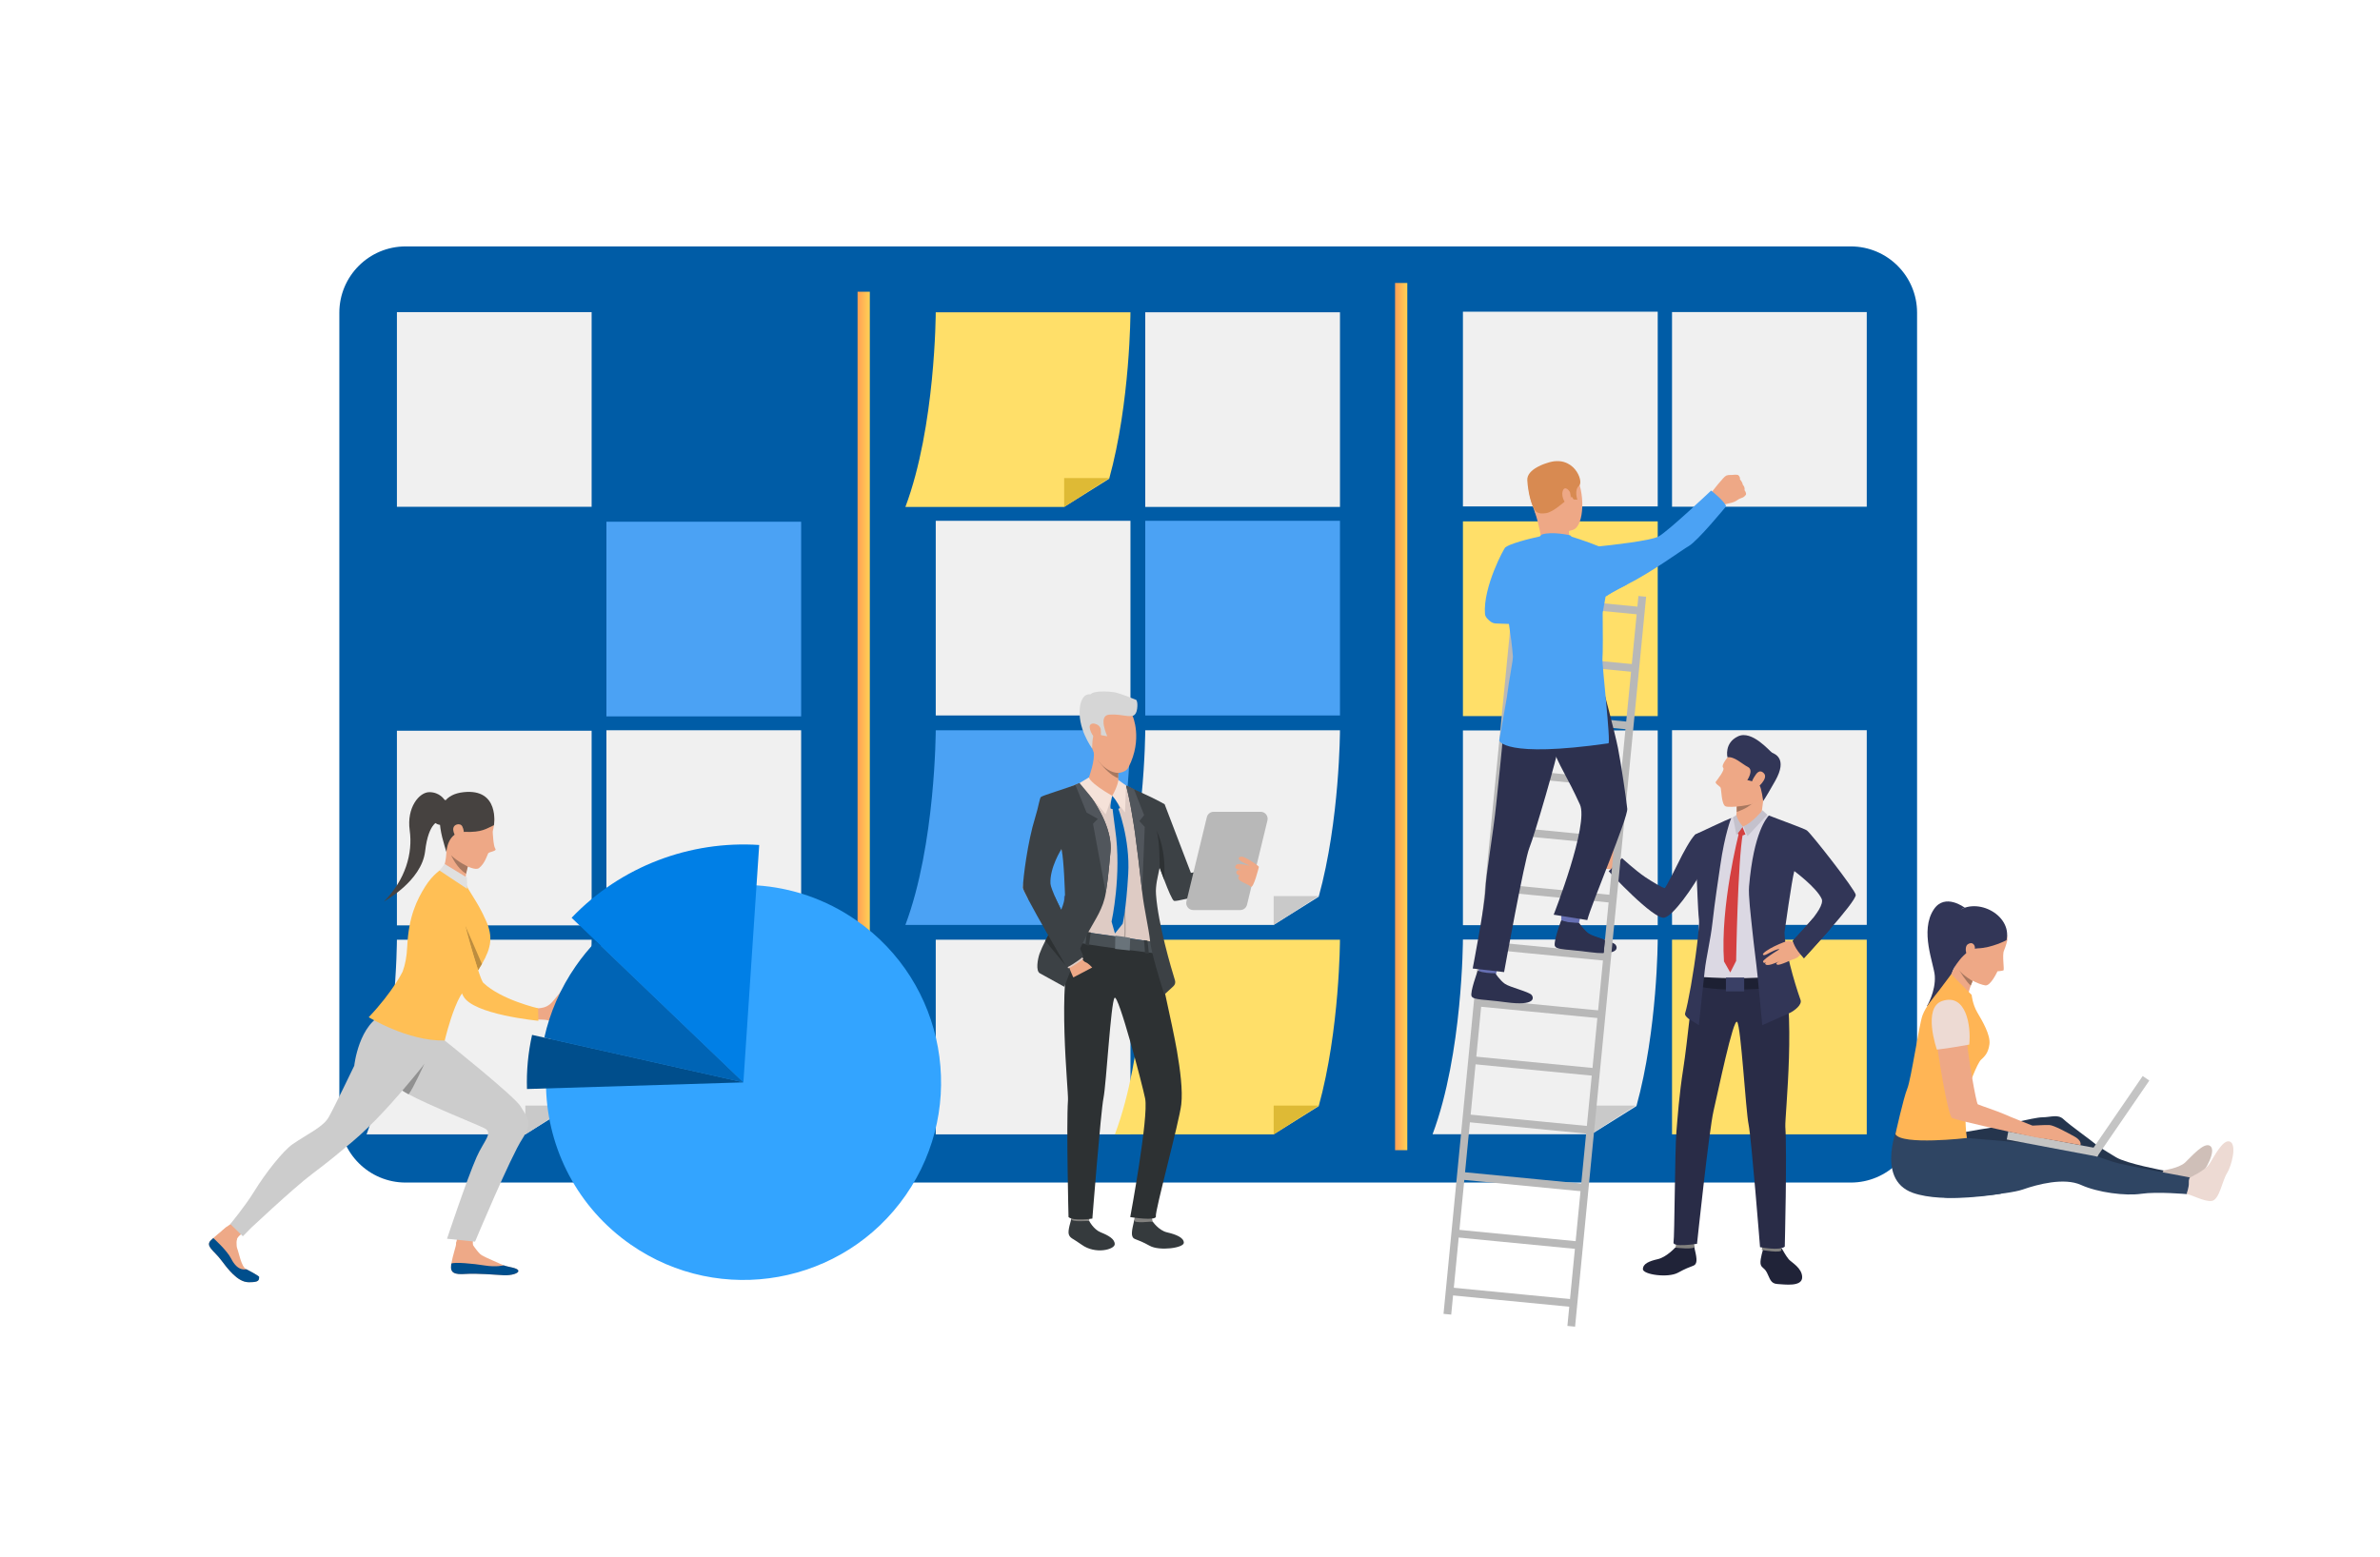 <?xml version="1.0" encoding="UTF-8" standalone="no"?>
<!-- Created with Inkscape (http://www.inkscape.org/) -->

<svg
   xmlns:dc="http://purl.org/dc/elements/1.1/"
   xmlns:cc="http://creativecommons.org/ns#"
   xmlns:rdf="http://www.w3.org/1999/02/22-rdf-syntax-ns#"
   xmlns:svg="http://www.w3.org/2000/svg"
   xmlns="http://www.w3.org/2000/svg"
   xmlns:sodipodi="http://sodipodi.sourceforge.net/DTD/sodipodi-0.dtd"
   xmlns:inkscape="http://www.inkscape.org/namespaces/inkscape"
   version="1.1"
   id="svg2"
   xml:space="preserve"
   width="4007.76"
   height="2622.667"
   viewBox="0 0 4007.76 2622.667"
   sodipodi:docname="agileteam.svg"
   inkscape:version="0.92.4 (5da689c313, 2019-01-14)"><defs
     id="defs6"><clipPath
       clipPathUnits="userSpaceOnUse"
       id="clipPath42"><path
         d="m 5963.19,17052.3 c -421.55,0 -763.29,341.7 -763.29,763.2 0,421.6 341.74,763.3 763.29,763.3 421.56,0 763.29,-341.7 763.29,-763.3 0,-421.5 -341.73,-763.2 -763.29,-763.2 z m 993.37,1020.6 c -24.15,93.5 -61.2,181.8 -109.05,262.9 l 111.03,167 -154.04,154.1 -154.03,154 -166.97,-111 c -81.17,47.8 -169.46,84.9 -262.94,109 l -39.53,196.4 h -217.84 -217.83 l -39.53,-196.4 c -93.49,-24.1 -181.78,-61.2 -262.94,-109 l -166.97,111 -154.04,-154 -154.03,-154.1 111.04,-167 c -47.86,-81.1 -84.92,-169.4 -109.07,-262.9 l -196.41,-39.5 v -217.9 -217.8 l 196.41,-39.5 c 24.15,-93.5 61.21,-181.8 109.07,-263 l -111.04,-166.9 154.03,-154.1 154.04,-154 166.97,111 c 81.16,-47.8 169.45,-84.9 262.94,-109 l 39.53,-196.4 h 217.83 217.84 l 39.53,196.4 c 93.48,24.1 181.77,61.2 262.94,109 l 166.97,-111 154.03,154 154.04,154.1 -111.03,166.9 c 47.85,81.2 84.9,169.5 109.05,263 l 196.42,39.5 v 217.8 217.9 z"
         id="path40"
         inkscape:connector-curvature="0" /></clipPath><linearGradient
       x1="0"
       y1="0"
       x2="1"
       y2="0"
       gradientUnits="userSpaceOnUse"
       gradientTransform="matrix(2379.57,0,0,-2379.57,4773.41,17815.5)"
       spreadMethod="pad"
       id="linearGradient50"><stop
         style="stop-opacity:1;stop-color:#ff9f55"
         offset="0"
         id="stop46" /><stop
         style="stop-opacity:1;stop-color:#ffd255"
         offset="1"
         id="stop48" /></linearGradient><clipPath
       clipPathUnits="userSpaceOnUse"
       id="clipPath60"><path
         d="m 6946.38,15856.5 c -193.26,0 -349.93,156.7 -349.93,349.9 0,193.3 156.67,350 349.93,350 193.25,0 349.92,-156.7 349.92,-350 0,-193.2 -156.67,-349.9 -349.92,-349.9 z m 455.4,467.9 c -11.07,42.9 -28.06,83.4 -49.99,120.6 l 50.9,76.5 -70.62,70.6 -70.61,70.7 -76.56,-50.9 c -37.2,21.9 -77.67,38.9 -120.54,50 l -18.12,90 h -99.86 -99.87 l -18.12,-90 c -42.86,-11.1 -83.33,-28.1 -120.55,-50 l -76.54,50.9 -70.62,-70.7 -70.61,-70.6 50.9,-76.5 c -21.95,-37.2 -38.93,-77.7 -50,-120.6 l -90.04,-18.1 v -99.9 -99.8 l 90.04,-18.1 c 11.07,-42.9 28.05,-83.4 50,-120.6 l -50.9,-76.5 70.61,-70.6 70.62,-70.7 76.54,50.9 c 37.22,-21.9 77.69,-38.9 120.55,-50 l 18.12,-90 h 99.87 99.86 l 18.12,90 c 42.87,11.1 83.34,28.1 120.54,50 l 76.56,-50.9 70.61,70.7 70.62,70.6 -50.9,76.5 c 21.93,37.2 38.92,77.7 49.99,120.6 l 90.05,18.1 v 99.8 99.9 z"
         id="path58"
         inkscape:connector-curvature="0" /></clipPath><linearGradient
       x1="0"
       y1="0"
       x2="1"
       y2="0"
       gradientUnits="userSpaceOnUse"
       gradientTransform="matrix(1090.9,0,0,-1090.9,6400.93,16206.5)"
       spreadMethod="pad"
       id="linearGradient68"><stop
         style="stop-opacity:1;stop-color:#ff9f55"
         offset="0"
         id="stop64" /><stop
         style="stop-opacity:1;stop-color:#ffd255"
         offset="1"
         id="stop66" /></linearGradient><clipPath
       clipPathUnits="userSpaceOnUse"
       id="clipPath176"><path
         d="M 9459.9,2473 H 9305.19 V 15185.2 H 9459.9 Z"
         id="path174"
         inkscape:connector-curvature="0" /></clipPath><linearGradient
       x1="0"
       y1="0"
       x2="1"
       y2="0"
       gradientUnits="userSpaceOnUse"
       gradientTransform="matrix(154.717,0,0,-154.717,9305.19,8829.1)"
       spreadMethod="pad"
       id="linearGradient182"><stop
         style="stop-opacity:1;stop-color:#ff9f55"
         offset="0"
         id="stop178" /><stop
         style="stop-opacity:1;stop-color:#ffd255"
         offset="1"
         id="stop180" /></linearGradient><clipPath
       clipPathUnits="userSpaceOnUse"
       id="clipPath192"><path
         d="m 16249.8,2473 h -154.7 v 12712.2 h 154.7 z"
         id="path190"
         inkscape:connector-curvature="0" /></clipPath><linearGradient
       x1="0"
       y1="0"
       x2="1"
       y2="0"
       gradientUnits="userSpaceOnUse"
       gradientTransform="matrix(154.707,0,0,-154.707,16095.1,8829.1)"
       spreadMethod="pad"
       id="linearGradient198"><stop
         style="stop-opacity:1;stop-color:#ff9f55"
         offset="0"
         id="stop194" /><stop
         style="stop-opacity:1;stop-color:#ffd255"
         offset="1"
         id="stop196" /></linearGradient><clipPath
       clipPathUnits="userSpaceOnUse"
       id="clipPath208"><path
         d="m 14920,14439.4 h -4531.4 v 480.9 H 14920 Z"
         id="path206"
         inkscape:connector-curvature="0" /></clipPath><linearGradient
       x1="0"
       y1="0"
       x2="1"
       y2="0"
       gradientUnits="userSpaceOnUse"
       gradientTransform="matrix(4531.38,0,0,-4531.38,10388.6,14679.9)"
       spreadMethod="pad"
       id="linearGradient214"><stop
         style="stop-opacity:1;stop-color:#ff9f55"
         offset="0"
         id="stop210" /><stop
         style="stop-opacity:1;stop-color:#ffd255"
         offset="1"
         id="stop212" /></linearGradient><clipPath
       clipPathUnits="userSpaceOnUse"
       id="clipPath42-6"><path
         d="m 5963.19,17052.3 c -421.55,0 -763.29,341.7 -763.29,763.2 0,421.6 341.74,763.3 763.29,763.3 421.56,0 763.29,-341.7 763.29,-763.3 0,-421.5 -341.73,-763.2 -763.29,-763.2 z m 993.37,1020.6 c -24.15,93.5 -61.2,181.8 -109.05,262.9 l 111.03,167 -154.04,154.1 -154.03,154 -166.97,-111 c -81.17,47.8 -169.46,84.9 -262.94,109 l -39.53,196.4 h -217.84 -217.83 l -39.53,-196.4 c -93.49,-24.1 -181.78,-61.2 -262.94,-109 l -166.97,111 -154.04,-154 -154.03,-154.1 111.04,-167 c -47.86,-81.1 -84.92,-169.4 -109.07,-262.9 l -196.41,-39.5 v -217.9 -217.8 l 196.41,-39.5 c 24.15,-93.5 61.21,-181.8 109.07,-263 l -111.04,-166.9 154.03,-154.1 154.04,-154 166.97,111 c 81.16,-47.8 169.45,-84.9 262.94,-109 l 39.53,-196.4 h 217.83 217.84 l 39.53,196.4 c 93.48,24.1 181.77,61.2 262.94,109 l 166.97,-111 154.03,154 154.04,154.1 -111.03,166.9 c 47.85,81.2 84.9,169.5 109.05,263 l 196.42,39.5 v 217.8 217.9 z"
         id="path40-7"
         inkscape:connector-curvature="0" /></clipPath><clipPath
       clipPathUnits="userSpaceOnUse"
       id="clipPath60-5"><path
         d="m 6946.38,15856.5 c -193.26,0 -349.93,156.7 -349.93,349.9 0,193.3 156.67,350 349.93,350 193.25,0 349.92,-156.7 349.92,-350 0,-193.2 -156.67,-349.9 -349.92,-349.9 z m 455.4,467.9 c -11.07,42.9 -28.06,83.4 -49.99,120.6 l 50.9,76.5 -70.62,70.6 -70.61,70.7 -76.56,-50.9 c -37.2,21.9 -77.67,38.9 -120.54,50 l -18.12,90 h -99.86 -99.87 l -18.12,-90 c -42.86,-11.1 -83.33,-28.1 -120.55,-50 l -76.54,50.9 -70.62,-70.7 -70.61,-70.6 50.9,-76.5 c -21.95,-37.2 -38.93,-77.7 -50,-120.6 l -90.04,-18.1 v -99.9 -99.8 l 90.04,-18.1 c 11.07,-42.9 28.05,-83.4 50,-120.6 l -50.9,-76.5 70.61,-70.6 70.62,-70.7 76.54,50.9 c 37.22,-21.9 77.69,-38.9 120.55,-50 l 18.12,-90 h 99.87 99.86 l 18.12,90 c 42.87,11.1 83.34,28.1 120.54,50 l 76.56,-50.9 70.61,70.7 70.62,70.6 -50.9,76.5 c 21.93,37.2 38.92,77.7 49.99,120.6 l 90.05,18.1 v 99.8 99.9 z"
         id="path58-3"
         inkscape:connector-curvature="0" /></clipPath><clipPath
       clipPathUnits="userSpaceOnUse"
       id="clipPath176-5"><path
         d="M 9459.9,2473 H 9305.19 V 15185.2 H 9459.9 Z"
         id="path174-6"
         inkscape:connector-curvature="0" /></clipPath><clipPath
       clipPathUnits="userSpaceOnUse"
       id="clipPath192-1"><path
         d="m 16249.8,2473 h -154.7 v 12712.2 h 154.7 z"
         id="path190-2"
         inkscape:connector-curvature="0" /></clipPath><linearGradient
       x1="0"
       y1="0"
       x2="1"
       y2="0"
       gradientUnits="userSpaceOnUse"
       gradientTransform="matrix(154.707,0,0,-154.707,16095.1,8829.1)"
       spreadMethod="pad"
       id="linearGradient198-7"><stop
         style="stop-opacity:1;stop-color:#ff9f55"
         offset="0"
         id="stop194-0" /><stop
         style="stop-opacity:1;stop-color:#ffd255"
         offset="1"
         id="stop196-9" /></linearGradient></defs><sodipodi:namedview
     pagecolor="#ffffff"
     bordercolor="#666666"
     borderopacity="1"
     objecttolerance="10"
     gridtolerance="10"
     guidetolerance="10"
     inkscape:pageopacity="0"
     inkscape:pageshadow="2"
     inkscape:window-width="1920"
     inkscape:window-height="1016"
     id="namedview4"
     showgrid="false"
     inkscape:zoom="0.25031579"
     inkscape:cx="1580.0781"
     inkscape:cy="1226.8993"
     inkscape:window-x="0"
     inkscape:window-y="27"
     inkscape:window-maximized="1"
     inkscape:current-layer="g10" /><g
     id="g10"
     inkscape:groupmode="layer"
     inkscape:label="ink_ext_XXXXXX"
     transform="matrix(1.333,0,0,-1.333,0,2622.667)"><g
       id="g12"
       transform="matrix(0.1,0,0,0.1,152.816,188.347)"><g
         id="g32"
         transform="scale(1.392)"><path
           d="M 15698.2,2046.05 H 2583.58 c -332.36,0 -601.78,269.47 -601.78,601.79 V 9942.5 c 0,332.4 269.42,601.8 601.78,601.8 H 15698.2 c 332.3,0 601.8,-269.4 601.8,-601.8 V 2647.84 c 0,-332.32 -269.5,-601.79 -601.8,-601.79"
           style="fill:#005ca6;fill-opacity:1;fill-rule:nonzero;stroke:none"
           id="path34"
           inkscape:connector-curvature="0" /></g><g
         id="g36"><g
           id="g38"
           clip-path="url(#clipPath42-6)" /></g><g
         id="g54"><g
           id="g56"
           clip-path="url(#clipPath60-5)" /></g><path
         d="M 8592.4,8738.9 H 6132.62 v 2459.8 H 8592.4 V 8738.9"
         style="fill:#4ba2f4;fill-opacity:1;fill-rule:nonzero;stroke:none"
         id="path84"
         inkscape:connector-curvature="0" /><path
         d="M 5945.67,11387.4 H 3485.89 v 2459.8 h 2459.78 v -2459.8"
         style="fill:#f0f0f0;fill-opacity:1;fill-rule:nonzero;stroke:none"
         id="path86"
         inkscape:connector-curvature="0" /><path
         d="m 12752.6,8750.5 h -2459.8 v 2459.8 h 2459.8 V 8750.5"
         style="fill:#f0f0f0;fill-opacity:1;fill-rule:nonzero;stroke:none"
         id="path88"
         inkscape:connector-curvature="0" /><path
         d="m 15399.3,8750.5 h -2459.8 v 2459.8 h 2459.8 V 8750.5"
         style="fill:#4ba2f4;fill-opacity:1;fill-rule:nonzero;stroke:none"
         id="path90"
         inkscape:connector-curvature="0" /><path
         d="M 8592.4,6103.8 H 6132.62 V 8563.6 H 8592.4 V 6103.8"
         style="fill:#f0f0f0;fill-opacity:1;fill-rule:nonzero;stroke:none"
         id="path92"
         inkscape:connector-curvature="0" /><path
         d="M 8592.4,3457 H 6132.62 V 5916.8 H 8592.4 V 3457"
         style="fill:#ffdf69;fill-opacity:1;fill-rule:nonzero;stroke:none"
         id="path94"
         inkscape:connector-curvature="0" /><path
         d="m 12752.6,3457 h -2459.8 v 2459.8 h 2459.8 V 3457"
         style="fill:#f0f0f0;fill-opacity:1;fill-rule:nonzero;stroke:none"
         id="path96"
         inkscape:connector-curvature="0" /><path
         d="M 5945.67,6097.9 H 3485.89 V 8557.7 H 5945.67 V 6097.9"
         style="fill:#f0f0f0;fill-opacity:1;fill-rule:nonzero;stroke:none"
         id="path98"
         inkscape:connector-curvature="0" /><path
         d="m 15399.2,5916.8 c 0,0 -1.7,-1138.6 -268.6,-2103.8 l -568.9,-356 H 12556 c 381.1,1014 383.4,2459.8 383.4,2459.8 h 2459.8"
         style="fill:#ffdf69;fill-opacity:1;fill-rule:nonzero;stroke:none"
         id="path100"
         inkscape:connector-curvature="0" /><path
         d="m 14561.7,3457 v 364.2 h 568.9 z"
         style="fill:#deba35;fill-opacity:1;fill-rule:nonzero;stroke:none"
         id="path102"
         inkscape:connector-curvature="0" /><path
         d="m 12752.4,8563.6 c 0,0 -1.7,-1138.6 -268.6,-2103.7 L 11915,6103.8 H 9909.3 c 381.1,1014.1 383.4,2459.8 383.4,2459.8 h 2459.7"
         style="fill:#4ba2f4;fill-opacity:1;fill-rule:nonzero;stroke:none"
         id="path104"
         inkscape:connector-curvature="0" /><path
         d="m 11915,6103.8 v 364.3 h 568.8 z"
         style="fill:#375eab;fill-opacity:1;fill-rule:nonzero;stroke:none"
         id="path106"
         inkscape:connector-curvature="0" /><path
         d="m 15399.3,11385.6 h -2459.8 v 2459.8 h 2459.8 v -2459.8"
         style="fill:#f0f0f0;fill-opacity:1;fill-rule:nonzero;stroke:none"
         id="path108"
         inkscape:connector-curvature="0" /><path
         d="m 12752.4,13845.4 c 0,0 -1.7,-1138.6 -268.6,-2103.8 l -568.8,-356 H 9909.3 c 381.1,1014.1 383.4,2459.8 383.4,2459.8 h 2459.7"
         style="fill:#ffdf69;fill-opacity:1;fill-rule:nonzero;stroke:none"
         id="path110"
         inkscape:connector-curvature="0" /><path
         d="m 11915,11385.6 v 364.3 h 568.8 z"
         style="fill:#deba35;fill-opacity:1;fill-rule:nonzero;stroke:none"
         id="path112"
         inkscape:connector-curvature="0" /><path
         d="m 5945.57,5916.8 c 0,0 -1.73,-1138.6 -268.62,-2103.8 L 5108.1,3457 H 3102.42 c 381.06,1014 383.35,2459.8 383.35,2459.8 h 2459.8"
         style="fill:#f0f0f0;fill-opacity:1;fill-rule:nonzero;stroke:none"
         id="path114"
         inkscape:connector-curvature="0" /><path
         d="m 5108.1,3457 v 364.2 h 568.85 z"
         style="fill:#c9c9c9;fill-opacity:1;fill-rule:nonzero;stroke:none"
         id="path116"
         inkscape:connector-curvature="0" /><g
         id="g118"
         transform="scale(1.191)"><path
           d="M 16300,7340.44 H 14233.8 V 9406.56 H 16300 V 7340.44"
           style="fill:#ffdf69;fill-opacity:1;fill-rule:nonzero;stroke:none"
           id="path120"
           inkscape:connector-curvature="0" /></g><g
         id="g122"
         transform="scale(1.191)"><path
           d="M 16300,9565.08 H 14233.8 V 11631.2 H 16300 V 9565.08"
           style="fill:#f0f0f0;fill-opacity:1;fill-rule:nonzero;stroke:none"
           id="path124"
           inkscape:connector-curvature="0" /></g><g
         id="g126"
         transform="scale(1.353)"><path
           d="M 16300,8417.07 H 14481.9 V 10235.2 H 16300 V 8417.07"
           style="fill:#f0f0f0;fill-opacity:1;fill-rule:nonzero;stroke:none"
           id="path128"
           inkscape:connector-curvature="0" /></g><g
         id="g130"
         transform="scale(1.353)"><path
           d="M 16300,4511.68 H 14481.9 V 6329.86 H 16300 V 4511.68"
           style="fill:#f0f0f0;fill-opacity:1;fill-rule:nonzero;stroke:none"
           id="path132"
           inkscape:connector-curvature="0" /></g><g
         id="g134"
         transform="scale(1.353)"><path
           d="M 16300,2555.27 H 14481.9 V 4373.45 H 16300 V 2555.27"
           style="fill:#ffdf69;fill-opacity:1;fill-rule:nonzero;stroke:none"
           id="path136"
           inkscape:connector-curvature="0" /></g><g
         id="g138"
         transform="scale(1.191)"><path
           d="M 16300,5122.07 H 14233.8 V 7188.23 H 16300 V 5122.07"
           style="fill:#f0f0f0;fill-opacity:1;fill-rule:nonzero;stroke:none"
           id="path140"
           inkscape:connector-curvature="0" /></g><g
         id="g142"
         transform="scale(1.191)"><path
           d="m 16300,4969.97 c 0,0 -1.4,-956.39 -225.6,-1767.14 l -477.9,-299.03 h -1684.7 c 320.1,851.74 322,2066.17 322,2066.17 H 16300"
           style="fill:#f0f0f0;fill-opacity:1;fill-rule:nonzero;stroke:none"
           id="path144"
           inkscape:connector-curvature="0" /></g><g
         id="g146"
         transform="scale(1.174)"><path
           d="m 15815.4,2944.56 v 310.21 h 484.6 l -484.6,-310.21"
           style="fill:#c9c9c9;fill-opacity:1;fill-rule:nonzero;stroke:none"
           id="path148"
           inkscape:connector-curvature="0" /></g><path
         d="m 15399.2,8563.6 c 0,0 -1.7,-1138.6 -268.6,-2103.7 l -568.9,-356.1 H 12556 c 381.1,1014.1 383.4,2459.8 383.4,2459.8 h 2459.8"
         style="fill:#f0f0f0;fill-opacity:1;fill-rule:nonzero;stroke:none"
         id="path150"
         inkscape:connector-curvature="0" /><path
         d="m 14561.7,6103.8 v 364.3 h 568.9 z"
         style="fill:#c9c9c9;fill-opacity:1;fill-rule:nonzero;stroke:none"
         id="path152"
         inkscape:connector-curvature="0" /><g
         id="g166"
         transform="scale(1.535)" /><g
         id="g170"
         transform="matrix(1,0,0,0.915,0,210.199)"><g
           id="g172"
           clip-path="url(#clipPath176-5)"><path
             d="M 9459.9,2473 H 9305.19 V 15185.2 H 9459.9 V 2473"
             style="fill:url(#linearGradient182);fill-opacity:1;fill-rule:nonzero;stroke:none"
             id="path184"
             inkscape:connector-curvature="0" /></g></g><g
         id="g186"
         transform="matrix(1,0,0,0.862,0,1125.988)"><g
           id="g188"
           clip-path="url(#clipPath192-1)"><path
             d="m 16249.8,2473 h -154.7 v 12712.2 h 154.7 V 2473"
             style="fill:url(#linearGradient198-7);fill-opacity:1;fill-rule:nonzero;stroke:none"
             id="path200"
             inkscape:connector-curvature="0" /></g></g><g
         id="g218"
         transform="scale(1.095)" /><g
         id="g222"
         transform="scale(1.133)" /><g
         id="g226"
         transform="scale(1.624)"><path
           d="m 15825,1723.05 c 0,0 32.7,49.51 38.1,78.63 5.4,29.06 21.7,45.68 21.7,45.68 0,0 123.9,17.98 171.5,62.19 47.6,44.21 148.4,164.58 196.1,128.5 47.6,-36.08 -34.5,-187.86 -83.1,-233.73 -48.6,-45.87 -114.4,-126.22 -174.2,-120.3 -59.7,5.97 -141.1,34.35 -170.1,39.03"
           style="fill:#cfbfb8;fill-opacity:1;fill-rule:nonzero;stroke:none"
           id="path228"
           inkscape:connector-curvature="0" /></g><g
         id="g230"
         transform="scale(1.583)"><path
           d="m 16238.7,1775.86 61.3,119.79 c 0,0 -293.5,53.76 -379.3,105.44 -21.6,12.96 -43,25.97 -62.9,38.29 -45.4,27.99 -82.9,52.19 -96.2,63.43 -42.3,36.08 -212.2,156.44 -258.2,200.6 -45.8,44.22 -100,17.25 -171.6,16.55 -71.5,-0.76 -330.7,-72.53 -408.2,-82.83 -77.6,-10.23 -357.5,-62.29 -357.5,-62.29 49.3,-134.7 1672.6,-398.98 1672.6,-398.98"
           style="fill:#25354d;fill-opacity:1;fill-rule:nonzero;stroke:none"
           id="path232"
           inkscape:connector-curvature="0" /></g><g
         id="g234"
         transform="scale(1.606)"><path
           d="m 14339.9,2147.77 c 0,0 155.7,-22.42 195.7,-25.47 41,-3.11 272.8,-21.79 384.6,-32.5 111.8,-10.71 331.4,-4.3 375,-23.48 43.5,-19.17 295.3,-104.48 377.7,-131.07 82.4,-26.65 617.9,-124.67 617.9,-124.67 0,0 9.2,-72.54 -38.2,-128.27 0,0 -236,21.11 -360.6,2.8 -124.6,-18.3 -342.1,9.59 -474.2,69.5 -132,59.9 -341.3,5.23 -458.3,-35.87 -117,-41.1 -564.2,-74.1 -620,-61.58 -55.9,12.51 -167.2,66.25 -247.8,153.92 -80.6,87.68 248.2,336.69 248.2,336.69"
           style="fill:#2f4563;fill-opacity:1;fill-rule:nonzero;stroke:none"
           id="path236"
           inkscape:connector-curvature="0" /></g><g
         id="g238"
         transform="scale(1.64)"><path
           d="m 15910.6,1646.91 c 0,0 19.5,55.47 17.7,84.67 -1.9,29.26 7,43.22 7,43.22 0,0 117.6,52.85 152.7,106.68 35.2,53.89 103.3,193.66 157.6,170.44 54.4,-23.29 11.9,-188.79 -23.8,-244.45 -35.7,-55.71 -57.8,-203.9 -116.6,-212.5 -58.9,-8.59 -165.8,54.44 -194.6,51.94"
           style="fill:#eddad3;fill-opacity:1;fill-rule:nonzero;stroke:none"
           id="path240"
           inkscape:connector-curvature="0" /></g><g
         id="g242"
         transform="scale(1.457)"><path
           d="m 15416.9,2476.7 c 0,0 -216.8,-492.07 119.8,-611.33 268.4,-95.18 763.3,-7.55 763.3,-7.55 l -304.5,479.72 -578.6,139.16"
           style="fill:#2f4563;fill-opacity:1;fill-rule:nonzero;stroke:none"
           id="path244"
           inkscape:connector-curvature="0" /></g><g
         id="g246"
         transform="scale(1.429)"><path
           d="m 16289.2,4418.66 c -84.1,-18.76 -34,-230.06 -90.4,-525.61 -56.4,-295.49 -234.5,-341.67 -234.5,-341.67 0,0 79.1,131.06 70.4,268.05 -6.7,107.06 -136.4,399.11 -8.2,589.99 99,147.5 273.5,13.57 273.5,13.57 l -10.8,-4.33"
           style="fill:#323657;fill-opacity:1;fill-rule:nonzero;stroke:none"
           id="path248"
           inkscape:connector-curvature="0" /></g><g
         id="g250"
         transform="scale(1.436)"><path
           d="m 16086,3785.39 162.9,-167.69 c 1.5,30.78 12.8,68.25 24.4,99.52 5.7,15.25 11.5,29.1 16.2,39.76 6.1,14.07 10.5,22.84 10.5,22.84 l -145.3,153.69 -68.7,-148.12"
           style="fill:#eea886;fill-opacity:1;fill-rule:nonzero;stroke:none"
           id="path252"
           inkscape:connector-curvature="0" /></g><g
         id="g254"
         transform="scale(1.449)"><path
           d="m 16134.8,3601.82 c 0,0 6.3,-79.92 49.7,-153.64 43.6,-73.71 115.5,-196.08 105.3,-275.65 -10.2,-79.58 -44,-108.43 -74.6,-137.14 -30.6,-28.64 -114.5,-235.35 -124.7,-314.93 -10.2,-79.57 -16.6,-244.87 2.7,-366.41 0,0 -566.2,-65.7 -623.1,33.2 0,0 70.2,318.1 103.4,397.81 33.2,79.72 102.5,556.63 132.3,637.73 29.7,81.09 99.9,159.5 142.8,215.74 38.3,50.18 108.2,143.7 108.2,143.7 l 178,-180.41"
           style="fill:#ffb555;fill-opacity:1;fill-rule:nonzero;stroke:none"
           id="path256"
           inkscape:connector-curvature="0" /></g><g
         id="g258"
         transform="scale(1.462)"><path
           d="m 16064.2,4303.68 c 74.1,-4.93 233.2,-60.82 235.8,-258.95 0,0 -12,-51.93 -29.5,-91.82 -17.6,-39.88 5.4,-166.11 -4.9,-170.97 -10.4,-4.92 -51.3,-8 -51.3,-8 0,0 -58.3,-128.21 -104.9,-121.65 -46.7,6.51 -219.4,63.49 -283.7,238.84 -64.2,175.35 -60.6,432.53 238.5,412.55"
           style="fill:#eea886;fill-opacity:1;fill-rule:nonzero;stroke:none"
           id="path260"
           inkscape:connector-curvature="0" /></g><g
         id="g262"
         transform="scale(1.466)"><path
           d="m 16248,4031.83 c 0,0 -128.5,-67.51 -248.7,-70.24 -120.2,-2.73 -218.7,-195.45 -218.7,-195.45 0,0 -145.5,326.52 21.1,492.18 166.2,165.17 498.3,-2.8 446.3,-226.49"
           style="fill:#323657;fill-opacity:1;fill-rule:nonzero;stroke:none"
           id="path264"
           inkscape:connector-curvature="0" /></g><g
         id="g266"
         transform="scale(1.437)"><path
           d="m 16297.9,4043.82 c 2.1,23.45 -19.9,61.52 -61.9,34.03 -41.9,-27.48 -3.3,-144.61 29.3,-137.3 32.7,7.23 30.5,79.05 32.6,103.27"
           style="fill:#eea886;fill-opacity:1;fill-rule:nonzero;stroke:none"
           id="path268"
           inkscape:connector-curvature="0" /></g><g
         id="g270"
         transform="scale(1.435)"><path
           d="m 16183.4,3852.71 c 2.3,-3.83 62.1,-101.81 100.4,-133.09 5.7,15.26 11.5,29.12 16.2,39.78 0,0 -85.4,50.94 -116.6,93.31"
           style="fill:#a77860;fill-opacity:1;fill-rule:nonzero;stroke:none"
           id="path272"
           inkscape:connector-curvature="0" /></g><g
         id="g274"
         transform="scale(1.533)"><path
           d="m 16287.7,2071.69 -747.8,141.14 12.4,65.1 747.7,-141.15 -12.3,-65.09"
           style="fill:#c4c4c4;fill-opacity:1;fill-rule:nonzero;stroke:none"
           id="path276"
           inkscape:connector-curvature="0" /></g><g
         id="g278"
         transform="scale(1.572)"><path
           d="m 16300,2631.68 -419.5,-611.89 -53.3,36.5 419.6,611.9 53.2,-36.51"
           style="fill:#c4c4c4;fill-opacity:1;fill-rule:nonzero;stroke:none"
           id="path280"
           inkscape:connector-curvature="0" /></g><g
         id="g282"
         transform="scale(1.519)"><path
           d="m 16296.2,2186.39 c 3.8,16.79 0,44.77 -52.8,73.08 -52.8,28.25 -166.9,92.63 -207,94.15 -40.1,1.58 -119.1,-4.74 -135.4,-4.68 -16.2,0.07 25.4,-95.46 25.4,-95.46 l 369.8,-67.09"
           style="fill:#eea886;fill-opacity:1;fill-rule:nonzero;stroke:none"
           id="path284"
           inkscape:connector-curvature="0" /></g><g
         id="g286"
         transform="scale(1.503)"><path
           d="m 16085.3,2366.01 c 0,0 -222.6,87.54 -258.7,104.97 -36.1,17.43 -204.6,74.1 -219.5,81.62 -15,7.45 -85.4,428.07 -91.6,533.98 -6.3,105.9 -12.5,330.15 -132,320.17 -119.7,-9.98 -148.3,-88.48 -133.4,-242.94 15,-154.47 103.4,-707.6 140.8,-726.29 37.4,-18.7 466.4,-114.62 692.6,-159.79 216.5,-43.17 1.8,88.28 1.8,88.28"
           style="fill:#eea886;fill-opacity:1;fill-rule:nonzero;stroke:none"
           id="path288"
           inkscape:connector-curvature="0" /></g><g
         id="g290"
         transform="scale(1.434)"><path
           d="m 16282.1,3202.01 c 0,0 -180.7,-33.69 -284.9,-44.23 0,0 -129.6,369.35 46.9,428.36 209.2,69.9 255.9,-216.3 238,-384.13"
           style="fill:#eddad3;fill-opacity:1;fill-rule:nonzero;stroke:none"
           id="path292"
           inkscape:connector-curvature="0" /></g><g
         id="g294"
         transform="scale(1.165)"><path
           d="m 16300,5932.17 c 0,0 -65.8,26.1 -70.4,67.57 -4,35.28 -33.3,79.07 -42.3,92.55 -12.1,18.03 -30,86.89 -51.1,72.21 -21.1,-14.68 24.5,-114.8 30.1,-137.55 5.7,-22.83 -84,25.76 -106.5,21.38 -22.4,-4.38 -83.7,-161.76 -18.7,-187.85 64.9,-26.02 148.7,-9.45 159.3,-16.4 10.7,-6.87 46.6,-20.87 46.6,-20.87 l 53,108.96"
           style="fill:#eea886;fill-opacity:1;fill-rule:nonzero;stroke:none"
           id="path296"
           inkscape:connector-curvature="0" /></g><g
         id="g298"
         transform="scale(1.303)"><path
           d="m 16102.3,1546.22 c 0,0 40.9,-75.55 67.6,-105.49 26.7,-30.02 128.9,-83.61 129.5,-172.66 0.6,-96.66 -172.4,-69.79 -240,-66.26 -67.6,3.53 -72.8,55.12 -101.3,109.79 -28.5,54.66 -57.1,45.45 -62.5,89.52 -5.3,44.14 27.6,145.1 27.6,145.1 h 179.1"
           style="fill:#202338;fill-opacity:1;fill-rule:nonzero;stroke:none"
           id="path300"
           inkscape:connector-curvature="0" /></g><g
         id="g302"
         transform="scale(1.222)"><path
           d="m 16066.4,1657.56 c 0,0 -88.8,-98.28 -179,-118.9 -90.2,-20.63 -153.3,-46.89 -154,-103.28 -0.7,-56.38 259.6,-93.62 362.8,-36.74 154,84.94 169.7,59.33 186.8,101.72 17,42.47 -20.6,155.89 -19.4,169.4 1.3,16.69 -197.2,-12.2 -197.2,-12.2"
           style="fill:#202338;fill-opacity:1;fill-rule:nonzero;stroke:none"
           id="path304"
           inkscape:connector-curvature="0" /></g><g
         id="g306"
         transform="scale(1.22)"><path
           d="m 16106.3,1707.8 c 0,0 -11.7,-46.16 -10,-47.15 1.8,-0.98 203.7,-24.84 197.6,12.22 -5,30.01 -12,62.64 -12,62.64 l -175.6,-27.71"
           style="fill:#81807e;fill-opacity:1;fill-rule:nonzero;stroke:none"
           id="path308"
           inkscape:connector-curvature="0" /></g><g
         id="g310"
         transform="scale(1.287)"><path
           d="m 16112.5,1593.88 c 0,0 -8,-41.71 -6.5,-42.72 1.6,-1.01 194,-35.03 192.8,-0.39 -0.8,27.5 -17.7,59.58 -17.7,59.58 l -168.6,-16.47"
           style="fill:#81807e;fill-opacity:1;fill-rule:nonzero;stroke:none"
           id="path312"
           inkscape:connector-curvature="0" /></g><g
         id="g314"
         transform="scale(1.299)"><path
           d="m 15299,4197.89 c 0,0 -68.9,-663.66 -104.8,-890.81 -41.9,-265.65 -56.1,-485.1 -67.8,-622.62 -14.7,-172.94 -17.6,-1023.57 -27.9,-1074.16 -10.2,-50.58 228.5,-13.93 228.5,-13.93 0,0 117.3,1111.5 161.1,1295.6 40.8,171.48 192.2,909.84 229.4,863.02 37.3,-46.82 83.4,-861.63 111,-996.85 27.5,-135.28 111.3,-1194.11 111.3,-1194.11 0,0 190,-37.5 240.5,4.93 0,0 23,912.45 5.4,1166.08 -6.7,96.64 114.3,1158.62 -40.8,1586.21 -81.9,225.92 -845.9,-123.36 -845.9,-123.36"
           style="fill:#292c47;fill-opacity:1;fill-rule:nonzero;stroke:none"
           id="path316"
           inkscape:connector-curvature="0" /></g><g
         id="g318"
         transform="scale(1.329)"><path
           d="m 16194.5,4811.5 c 39.1,-106.97 -320.1,-374.86 -275.4,-383.06 44.6,-8.2 42.7,-92.91 42.7,-92.91 0,0 338.2,294.52 331.3,381.26 -3.9,48.22 -268.7,748.59 -309.1,777.55 -27.6,19.79 -200.7,89.22 -290.6,123.3 -41.5,15.8 -73.2,26.86 -79.6,27.23 -20.6,1.28 -273.9,-22.94 -273.9,-22.94 0,0 -36.3,-12.49 -73.5,-29.49 -63.3,-29.11 -162.1,-74.55 -232.9,-108.33 -23,-10.91 -51.6,-25.65 -75.3,-38.21 2.8,-86.06 7.9,-178.37 15.2,-276.99 0,0 13.2,-215.61 14.4,-433.24 11.4,-49.27 9.4,-163.77 9.4,-163.77 3.1,-108.63 -8.9,-220.19 -12.1,-282.48 -5,-98.02 -18.4,-237.5 -18.4,-237.5 l 123.1,-50.25 539.6,5.04 169,45.21 c 0,0 -10.1,433.92 -7.5,560.07 2.3,121.5 27.9,437.16 32.8,455.44 0,0 181,262.77 370.8,-255.93"
           style="fill:#dbd8e3;fill-opacity:1;fill-rule:nonzero;stroke:none"
           id="path320"
           inkscape:connector-curvature="0" /></g><g
         id="g322"
         transform="scale(1.279)"><path
           d="m 15577.1,4260.48 c 0,0 385.3,-32.77 722.9,0 v -110.75 c 0,0 -502.7,-47.94 -739.8,21.12 l 16.9,89.63"
           style="fill:#1d2033;fill-opacity:1;fill-rule:nonzero;stroke:none"
           id="path324"
           inkscape:connector-curvature="0" /></g><g
         id="g326"
         transform="scale(1.248)"><path
           d="m 15930.5,5803.89 c 3.1,-93.21 7.5,-193.24 15.5,-300.32 0,0 7.4,-261.53 22.5,-509.59 5.1,-35.51 7.7,-71.82 4.8,-109 -3.8,-48.49 -9,-101.48 -15.3,-156.7 -0.1,-0.72 -0.2,-1.44 -0.2,-2.08 -1.6,-13.15 -3.2,-26.37 -4.7,-39.68 0,-0.24 -0.1,-0.32 -0.1,-0.56 -33.5,-276.35 -90.5,-593.43 -120.1,-689.36 -6.3,-19.96 15.4,-38.56 30.8,-52.82 l 108,-68.05 c 0,0 44.5,409.97 59.3,549.1 14.3,134.34 59.2,314.35 78.8,489.8 v 0.08 c 24.9,222.66 59.2,440.75 77.8,570.27 48.2,337.35 112.4,488.27 112.4,488.27 -30.7,-9.14 -369.5,-169.36 -369.5,-169.36"
           style="fill:#323657;fill-opacity:1;fill-rule:nonzero;stroke:none"
           id="path328"
           inkscape:connector-curvature="0" /></g><g
         id="g330"
         transform="scale(1.345)"><path
           d="m 15973.2,4783.51 c 43.5,-95.26 -275.4,-386.32 -271.7,-396.21 21.7,-57.25 104.7,-162.11 104.7,-162.11 0,0 493.8,530.43 487.3,595.72 -4.7,47.59 -418.7,576.16 -458.7,604.79 -23.1,16.58 -194.1,77.19 -278,110.28 -15.4,6.1 -65.3,24.91 -79,30.12 -17.9,-19.79 -142.9,-154.38 -186.2,-665.92 -7.4,-86.26 15.7,-268.82 31.1,-417.84 16.5,-159.06 34.6,-283.1 48,-416.06 26.2,-261.98 44.6,-470.41 44.6,-470.41 l 260.7,116.07 c 42.2,21.12 115.2,76.15 99.3,120.62 -60.2,168.8 -150.7,488.71 -150.7,636.84 0,0 68.8,494.88 91.9,574.6 0,0 208.1,-153.93 256.7,-260.49"
           style="fill:#323657;fill-opacity:1;fill-rule:nonzero;stroke:none"
           id="path332"
           inkscape:connector-curvature="0" /></g><g
         id="g334"
         transform="scale(1.275)"><path
           d="m 16253.9,5857.04 c 0,0 1.8,90.66 36.8,274.03 9.3,49.1 -285.1,-129.17 -285.1,-129.17 0,0 0.9,-17.18 1.5,-40.4 0.4,-12.23 0.5,-26.19 0.4,-40.15 0,-4.94 0,-9.8 -0.1,-14.67 -0.3,-12.94 -0.9,-25.41 -2.1,-35.92 -1.1,-10.9 -7.5,-30.12 -9.8,-35.37 -12.1,-28 159.2,-49.25 258.4,21.65"
           style="fill:#eea987;fill-opacity:1;fill-rule:nonzero;stroke:none"
           id="path336"
           inkscape:connector-curvature="0" /></g><g
         id="g338"
         transform="scale(1.259)"><path
           d="m 16269,5833.38 -49.4,-66.38 c 0,0 29,-38.75 80.4,-10.16 l -31,76.54"
           style="fill:#d44040;fill-opacity:1;fill-rule:nonzero;stroke:none"
           id="path340"
           inkscape:connector-curvature="0" /></g><g
         id="g342"
         transform="scale(1.257)"><path
           d="m 16259.1,5773.61 c 0,0 -187.7,-722.52 -149,-1284.86 l 63.1,-111.26 59.1,116.51 c 0,0 16.2,1006.03 67.7,1281.44 l -40.9,-1.83"
           style="fill:#d44040;fill-opacity:1;fill-rule:nonzero;stroke:none"
           id="path344"
           inkscape:connector-curvature="0" /></g><g
         id="g346"
         transform="scale(1.267)"><path
           d="m 16113.6,5857.93 52.5,-61.46 c 0,0 84.4,16.34 109.1,60.44 24.8,44.02 -161.6,1.02 -161.6,1.02"
           style="fill:#eea987;fill-opacity:1;fill-rule:nonzero;stroke:none"
           id="path348"
           inkscape:connector-curvature="0" /></g><g
         id="g350"
         transform="scale(1.257)"><path
           d="m 16234.8,5960.71 c 0,0 6.3,-47.26 65.2,-116.23 l -64.4,-86.47 -34.8,179.47 34,23.23"
           style="fill:#c4c1cc;fill-opacity:1;fill-rule:nonzero;stroke:none"
           id="path352"
           inkscape:connector-curvature="0" /></g><g
         id="g354"
         transform="scale(1.276)"><path
           d="m 16251.9,5918.53 c 0,0 -103.8,-125.44 -188.6,-158.91 l 39.5,-97.45 197.2,211.99 -48.1,44.37"
           style="fill:#c4c1cc;fill-opacity:1;fill-rule:nonzero;stroke:none"
           id="path356"
           inkscape:connector-curvature="0" /></g><g
         id="g358"
         transform="scale(1.243)"><path
           d="m 15119.5,5456.3 c 0,0 458.9,-498.59 567.2,-471.95 50.1,12.31 126,98.75 188.6,179.96 20.7,26.8 41,54.89 60.2,82.65 0.1,0.08 0.1,0.16 0.1,0.16 76.8,110.99 137.1,217.39 137.1,217.39 0,0 227.3,266.31 44.9,385.1 0,0 -76.8,7.73 -120.6,-24.54 -40.3,-29.78 -138.5,-217.22 -154.5,-251.99 -15.9,-34.69 -139.9,-279.76 -151.5,-287 -11.6,-7.33 -133.4,65.83 -198.5,109.61 -105.2,70.83 -237.4,194.29 -237.4,194.29 l -135.6,-133.68"
           style="fill:#323657;fill-opacity:1;fill-rule:nonzero;stroke:none"
           id="path360"
           inkscape:connector-curvature="0" /></g><g
         id="g362"
         transform="scale(1.258)"><path
           d="m 16116.8,4184.25 h 183.2 v 138.92 h -183.2 v -138.92"
           style="fill:#3a4066;fill-opacity:1;fill-rule:nonzero;stroke:none"
           id="path364"
           inkscape:connector-curvature="0" /></g><g
         id="g366"
         transform="scale(1.268)"><path
           d="m 16098.1,5954.84 c 0,-4.97 -0.1,-9.86 -0.2,-14.75 169.4,56.87 202.1,142.37 202.1,142.37 -52.8,-37.39 -202.3,-87.23 -202.3,-87.23 0.3,-12.31 0.5,-26.35 0.4,-40.39"
           style="fill:#a77860;fill-opacity:1;fill-rule:nonzero;stroke:none"
           id="path368"
           inkscape:connector-curvature="0" /></g><g
         id="g370"
         transform="scale(1.309)"><path
           d="m 16184,4507.41 c 0,0 -15.5,-12.98 -32,-12.83 -28.3,0.23 -60.6,31.08 -90.3,3.05 -29.7,-28.02 32.7,-147.23 55.2,-161.21 22.6,-13.97 73.7,11.15 128.4,77.29 54.7,66.13 -61.3,93.7 -61.3,93.7"
           style="fill:#eea886;fill-opacity:1;fill-rule:nonzero;stroke:none"
           id="path372"
           inkscape:connector-curvature="0" /></g><g
         id="g374"
         transform="scale(1.303)"><path
           d="m 16149.1,4526.89 c 0,0 -57.7,-19.79 -119.2,-49.8 -53.9,-26.31 -117.2,-66.52 -110.8,-80.18 9.8,-20.71 58,18.19 113.2,40.67 50.8,20.64 44.3,7.98 44.3,7.98 0,0 1.7,3.68 -49.4,-29.77 -54.8,-35.91 -112.2,-76.81 -107.2,-88.08 6.3,-14.05 8.3,-15.27 30.4,-5.45 -11.5,-8.37 -10.8,-12.74 -7.8,-17.96 15.8,-26.7 104.6,13.35 139.9,29.31 -27,-12.43 -45.5,-24.4 -25.3,-34.6 23.1,-11.59 146.1,50.87 192.4,68.98 50.4,19.72 -100.5,158.9 -100.5,158.9"
           style="fill:#eea886;fill-opacity:1;fill-rule:nonzero;stroke:none"
           id="path376"
           inkscape:connector-curvature="0" /></g><g
         id="g378"
         transform="scale(1.325)"><path
           d="m 15940,4453.93 c 0,0 12.3,-72.17 106.3,-164.57 0,0 215.3,237.57 253.7,282.03 l -168.5,97.77 -191.5,-215.23"
           style="fill:#323657;fill-opacity:1;fill-rule:nonzero;stroke:none"
           id="path380"
           inkscape:connector-curvature="0" /></g><g
         id="g382"
         transform="scale(1.283)"><path
           d="m 15839,6432.37 c 0,0 -90.2,-100.95 -63.6,-126.37 22.1,-21.05 -60.7,-121.53 -72.4,-138.37 -11.7,-16.84 38.7,-43.11 47.2,-57.85 8.5,-14.66 7.2,-169.95 50.3,-184.92 43.1,-14.96 258.8,6.71 326.5,50.13 67.7,43.42 173,287.43 162.5,403.44 -10.6,116.08 -291.8,230.13 -450.5,53.94"
           style="fill:#eea886;fill-opacity:1;fill-rule:nonzero;stroke:none"
           id="path384"
           inkscape:connector-curvature="0" /></g><g
         id="g386"
         transform="scale(1.292)"><path
           d="m 15707.5,6364.46 c 0,0 -33.7,139.47 103.4,204.18 137.2,64.71 310.8,-147.84 333.2,-159.68 22.4,-11.92 155.9,-53.64 30.5,-275.63 -107.7,-190.56 -118,-197.22 -118,-197.22 0,0 -15.7,129.11 -36.2,153.1 -32.1,37.47 -118.9,51.09 -118.9,51.09 0,0 66.3,98.07 6.5,128.48 -59.8,30.42 -130.6,104.19 -200.5,95.68"
           style="fill:#323657;fill-opacity:1;fill-rule:nonzero;stroke:none"
           id="path388"
           inkscape:connector-curvature="0" /></g><g
         id="g390"
         transform="scale(1.277)"><path
           d="m 16164.9,6255.96 c 9.2,13.55 42.8,73.51 89,22.55 46.1,-50.88 -72.3,-150.69 -82.4,-149.9 -9.9,0.7 -84.3,12.83 -6.6,127.35"
           style="fill:#eea886;fill-opacity:1;fill-rule:nonzero;stroke:none"
           id="path392"
           inkscape:connector-curvature="0" /></g><g
         id="g394"
         transform="scale(1.132)"><path
           d="m 16300,5534.91 c 0,0 -30.4,-119.6 -34.5,-137.61 -4.2,-18.02 -191.7,31.62 -191.7,31.62 l 0.2,146.27 c 0,0 204.1,-20.59 226,-40.28"
           style="fill:#666fb3;fill-opacity:1;fill-rule:nonzero;stroke:none"
           id="path396"
           inkscape:connector-curvature="0" /></g><g
         id="g398"
         transform="scale(1.162)"><path
           d="m 15852.6,5274 c 0,0 51.2,-77.72 104.8,-114.99 53.5,-37.17 260.3,-85.37 290.4,-121.18 21.9,-25.9 52.2,-123.76 -279.6,-79.09 -235.7,31.76 -352,23.75 -373.2,64.81 -21.2,41.14 67.3,279.11 67.3,279.11 0,0 50.4,-27.46 190.3,-28.66"
           style="fill:#2d314f;fill-opacity:1;fill-rule:nonzero;stroke:none"
           id="path400"
           inkscape:connector-curvature="0" /></g><g
         id="g402"
         transform="scale(1.182)"><path
           d="m 15540.9,868.94 759.1,7803.39 -82.1,7.96 -759.1,-7803.396 82.1,-7.954"
           style="fill:#b8b8b8;fill-opacity:1;fill-rule:nonzero;stroke:none"
           id="path404"
           inkscape:connector-curvature="0" /></g><g
         id="g406"
         transform="scale(1.086)"><path
           d="m 15473.7,1086.11 826.3,8495.01 -89.2,8.67 -826.5,-8495.02 89.4,-8.66"
           style="fill:#b8b8b8;fill-opacity:1;fill-rule:nonzero;stroke:none"
           id="path408"
           inkscape:connector-curvature="0" /></g><g
         id="g410"
         transform="scale(1.178)"><path
           d="m 16292,8509.8 8,82.3 -1331.2,129.19 -8,-82.3 1331.2,-129.19"
           style="fill:#b8b8b8;fill-opacity:1;fill-rule:nonzero;stroke:none"
           id="path412"
           inkscape:connector-curvature="0" /></g><g
         id="g414"
         transform="scale(1.174)"><path
           d="m 16291.9,7919.93 8.1,82.63 -1336.2,129.64 -8,-82.63 1336.1,-129.64"
           style="fill:#b8b8b8;fill-opacity:1;fill-rule:nonzero;stroke:none"
           id="path416"
           inkscape:connector-curvature="0" /></g><g
         id="g418"
         transform="scale(1.17)"><path
           d="m 16292,7325.75 8,82.93 -1341.1,130.12 -8.1,-82.93 1341.2,-130.12"
           style="fill:#b8b8b8;fill-opacity:1;fill-rule:nonzero;stroke:none"
           id="path420"
           inkscape:connector-curvature="0" /></g><g
         id="g422"
         transform="scale(1.165)"><path
           d="m 16291.9,6727.14 8.1,83.23 -1346.1,130.61 -8.1,-83.24 1346.1,-130.6"
           style="fill:#b8b8b8;fill-opacity:1;fill-rule:nonzero;stroke:none"
           id="path424"
           inkscape:connector-curvature="0" /></g><g
         id="g426"
         transform="scale(1.161)"><path
           d="m 16291.9,6124.04 8.1,83.55 -1351.1,131.1 -8.1,-83.55 1351.1,-131.1"
           style="fill:#b8b8b8;fill-opacity:1;fill-rule:nonzero;stroke:none"
           id="path428"
           inkscape:connector-curvature="0" /></g><g
         id="g430"
         transform="scale(1.157)"><path
           d="m 16291.9,5516.42 8.1,83.78 -1356.2,131.67 -8.1,-83.86 1356.2,-131.59"
           style="fill:#b8b8b8;fill-opacity:1;fill-rule:nonzero;stroke:none"
           id="path432"
           inkscape:connector-curvature="0" /></g><g
         id="g434"
         transform="scale(1.152)"><path
           d="m 16291.8,4904.22 8.2,84.09 -1361.3,132.17 -8.1,-84.18 1361.2,-132.08"
           style="fill:#b8b8b8;fill-opacity:1;fill-rule:nonzero;stroke:none"
           id="path436"
           inkscape:connector-curvature="0" /></g><g
         id="g438"
         transform="scale(1.148)"><path
           d="m 16291.8,4287.29 8.2,84.5 -1366.4,132.58 -8.2,-84.41 1366.4,-132.67"
           style="fill:#b8b8b8;fill-opacity:1;fill-rule:nonzero;stroke:none"
           id="path440"
           inkscape:connector-curvature="0" /></g><g
         id="g442"
         transform="scale(1.144)"><path
           d="m 16291.8,3665.77 8.2,84.82 -1371.6,133.09 -8.2,-84.74 1371.6,-133.17"
           style="fill:#b8b8b8;fill-opacity:1;fill-rule:nonzero;stroke:none"
           id="path444"
           inkscape:connector-curvature="0" /></g><g
         id="g446"
         transform="scale(1.139)"><path
           d="m 16291.7,3039.49 8.3,85.14 -1376.9,133.6 -8.3,-85.15 1376.9,-133.59"
           style="fill:#b8b8b8;fill-opacity:1;fill-rule:nonzero;stroke:none"
           id="path448"
           inkscape:connector-curvature="0" /></g><g
         id="g450"
         transform="scale(1.135)"><path
           d="m 16291.7,2408.44 8.3,85.47 -1382.2,134.1 -8.3,-85.46 1382.2,-134.11"
           style="fill:#b8b8b8;fill-opacity:1;fill-rule:nonzero;stroke:none"
           id="path452"
           inkscape:connector-curvature="0" /></g><g
         id="g454"
         transform="scale(1.131)"><path
           d="m 16291.7,1772.54 8.3,85.79 -1387.4,134.62 -8.4,-85.79 1387.5,-134.62"
           style="fill:#b8b8b8;fill-opacity:1;fill-rule:nonzero;stroke:none"
           id="path456"
           inkscape:connector-curvature="0" /></g><g
         id="g458"
         transform="scale(1.126)"><path
           d="m 16291.7,1131.73 8.3,86.13 -1392.8,135.14 -8.3,-86.13 1392.8,-135.14"
           style="fill:#b8b8b8;fill-opacity:1;fill-rule:nonzero;stroke:none"
           id="path460"
           inkscape:connector-curvature="0" /></g><g
         id="g462"
         transform="scale(1.26)"><path
           d="m 16291,9157.59 c 0,0 -15.9,-19.7 -27.1,-24.92 0,0 -21,-7.94 -35.6,-14.49 -4.6,-2.09 -8.6,-4.02 -11.1,-5.54 -10.2,-6.32 -30.8,-23.25 -59.6,-31.53 -28.8,-8.29 -158.9,-37.92 -158.9,-37.92 l -30.2,77.23 -21.7,62.37 c 0,0 120.5,156.09 146.3,166.91 2.6,1.04 5.2,1.98 7.6,2.68 22.8,7.03 42.8,2.66 55.2,4.99 4.6,0.83 50.5,6 60.4,-3.58 13.8,-13.29 18,-28.09 15.6,-41 0,0 25.9,-27.21 27.7,-52.42 0,0 24.7,-24.33 18.1,-56.35 0,0 22.3,-27.48 13.3,-46.43"
           style="fill:#eea886;fill-opacity:1;fill-rule:nonzero;stroke:none"
           id="path464"
           inkscape:connector-curvature="0" /></g><g
         id="g466"
         transform="scale(1.244)"><path
           d="m 15085.9,8248.84 c 30.4,19.6 69.8,46.15 206.2,114.34 253.8,127.01 567.2,357.24 626.8,390.49 91.6,51.13 381.1,404.78 381.1,404.78 -14.9,53.27 -152.2,160.17 -152.2,160.17 0,0 -438.8,-415.64 -534.7,-466.8 -82.5,-43.98 -489.8,-88.43 -602.1,-99.97 -18.1,-1.87 -28.6,-2.9 -28.6,-2.9 -117.1,-159.81 38,-542.25 103.5,-500.11"
           style="fill:#4ba2f4;fill-opacity:1;fill-rule:nonzero;stroke:none"
           id="path468"
           inkscape:connector-curvature="0" /></g><g
         id="g470"
         transform="scale(1.168)"><path
           d="m 16024,7806.25 c 0,0 132.2,-491.26 167.1,-666.85 30.4,-153 91.5,-560.53 100.3,-657.36 8.6,-96.92 -390.5,-1034.66 -432.1,-1204.01 l -363.7,58.39 c 0,0 383.7,975.93 283.6,1192.88 -148.9,322.51 -168.2,312.84 -285.5,578.5 -117.3,265.75 -385.7,272 -457.9,765.06 0,0 890.6,89.73 988.2,-66.61"
           style="fill:#2d314f;fill-opacity:1;fill-rule:nonzero;stroke:none"
           id="path472"
           inkscape:connector-curvature="0" /></g><g
         id="g474"
         transform="scale(1.135)"><path
           d="m 15822.4,10488 c 0,0 248.5,92.8 363,-96.3 114.6,-189.2 103.6,-567.88 -21.7,-614.45 -125.2,-46.56 -313.4,-22.22 -377.6,96.14 -64.1,118.36 -122,289.51 -119.1,403.81 2.7,114.4 90.1,177.8 155.4,210.8"
           style="fill:#eea886;fill-opacity:1;fill-rule:nonzero;stroke:none"
           id="path476"
           inkscape:connector-curvature="0" /></g><g
         id="g478"
         transform="scale(1.124)"><path
           d="m 16276.6,9882.77 c 0,0 -10.1,-65.76 6.7,-98.15 16.7,-32.4 -315.6,-33.24 -315.6,-33.24 0,0 -27,176.2 -78.2,325.12 -51.1,148.8 387.1,-193.73 387.1,-193.73"
           style="fill:#eea886;fill-opacity:1;fill-rule:nonzero;stroke:none"
           id="path480"
           inkscape:connector-curvature="0" /></g><g
         id="g482"
         transform="scale(1.134)"><path
           d="m 15759.1,9993.73 c 0,0 22.8,-37.52 115.6,-22.97 92.9,14.56 206.2,138.14 244.9,151.64 38.8,13.6 39.2,36.4 39.2,36.4 l 24.2,-35.5 41.2,-2.6 c 0,0 -37.5,110.5 19.1,155.6 56.7,45 -58.8,357.6 -356.6,253.6 0,0 -228.7,-63.1 -220.4,-193.2 8.4,-130 41.6,-278.2 92.8,-342.97"
           style="fill:#d88a51;fill-opacity:1;fill-rule:nonzero;stroke:none"
           id="path484"
           inkscape:connector-curvature="0" /></g><g
         id="g486"
         transform="scale(1.124)"><path
           d="m 16286.7,10290.8 c -5.3,22 -61.2,84.8 -82.7,17.5 -21.4,-67.3 32.4,-157.8 62.4,-150.1 30,7.8 33.6,76.8 20.3,132.6"
           style="fill:#eea886;fill-opacity:1;fill-rule:nonzero;stroke:none"
           id="path488"
           inkscape:connector-curvature="0" /></g><g
         id="g490"
         transform="scale(1.098)"><path
           d="m 15693.4,9135.44 c 2.8,-33.69 41.3,-70.11 67.5,-88.14 16.8,-11.56 37,-18.57 58.5,-19.3 l 15.3,-0.45 v 0 l 266.9,-9.11 c 0,0 198.4,641.26 -173.7,885.81 -11.6,-1.15 -260.3,-459.73 -234.5,-768.81"
           style="fill:#4ba2f4;fill-opacity:1;fill-rule:nonzero;stroke:none"
           id="path492"
           inkscape:connector-curvature="0" /></g><g
         id="g494"
         transform="scale(1.15)"><path
           d="m 15752.6,5074.29 c 21.4,-41.47 138.8,-33.38 376.9,-65.46 65.1,-8.69 116.3,-12.08 156.6,-11.56 l 13.9,143.27 c -69.6,24.16 -150.7,49.2 -181.4,70.59 -54.2,37.64 -105.8,116.15 -105.8,116.15 -141.4,1.21 -192.3,28.94 -192.3,28.94 0,0 -89.4,-240.37 -67.9,-281.93"
           style="fill:#2d314f;fill-opacity:1;fill-rule:nonzero;stroke:none"
           id="path496"
           inkscape:connector-curvature="0" /></g><g
         id="g498"
         transform="scale(1.13)"><path
           d="m 16201.6,9758.42 c 0,0 -203.6,47.36 -318.4,8.61 l -17.3,-16.04 c 0,0 -34.9,-66.87 96.4,-72.62 131.3,-5.75 337.7,-15.31 239.3,80.05"
           style="fill:#4ba2f4;fill-opacity:1;fill-rule:nonzero;stroke:none"
           id="path500"
           inkscape:connector-curvature="0" /></g><g
         id="g502"
         transform="scale(1.068)"><path
           d="m 16300,5276.29 c 0,0 -32.3,-126.83 -36.7,-145.93 -4.4,-19.11 -203.3,33.43 -203.3,33.43 l 0.2,155.21 c 0,0 216.5,-21.82 239.8,-42.71"
           style="fill:#666fb3;fill-opacity:1;fill-rule:nonzero;stroke:none"
           id="path504"
           inkscape:connector-curvature="0" /></g><g
         id="g506"
         transform="scale(1.115)"><path
           d="m 15752.1,8247.9 c 0,0 -69.5,-286.48 -90,-573.23 -19,-265.05 -53.6,-555.66 -81.1,-832.9 -30.7,-309 -118.1,-808.5 -122.6,-973.81 -4.6,-165.3 -143.7,-887.7 -143.7,-887.7 l 355.8,-40.81 c 0,0 231.3,1276.52 285.9,1407.03 54.6,130.5 325.4,1060.81 334.5,1165.21 9.1,104.4 -538.8,736.21 -538.8,736.21"
           style="fill:#2d314f;fill-opacity:1;fill-rule:nonzero;stroke:none"
           id="path508"
           inkscape:connector-curvature="0" /></g><g
         id="g510"
         transform="scale(1.097)"><path
           d="m 15826.3,5006.98 c 0,0 54.2,-82.2 110.9,-121.66 56.8,-39.45 275.7,-90.39 307.7,-128.3 23,-27.43 55.1,-131.04 -296.2,-83.75 -249.6,33.63 -372.7,25.15 -395.1,68.62 -22.4,43.47 71.1,295.44 71.1,295.44 0,0 53.4,-28.98 201.6,-30.35"
           style="fill:#2d314f;fill-opacity:1;fill-rule:nonzero;stroke:none"
           id="path512"
           inkscape:connector-curvature="0" /></g><g
         id="g514"
         transform="scale(1.167)"><path
           d="m 16101.3,7196.47 c 28.9,4.11 -72,867.06 -64.3,921.19 5.2,36.07 4.4,316.52 2.3,491.34 l 31.6,176.91 c 17.5,12.78 41.1,27.55 69.3,43.78 43.7,25.3 98.7,54.2 159.8,84.72 -7.1,41.79 -12.1,74.7 -14,93.93 -15.2,155.41 -119.6,237.76 -178.7,272.43 -24.2,14.13 -40.8,20.33 -40.8,20.33 -22.5,9.54 -44.6,18.78 -66.1,27.6 -142.4,58.65 -323.4,113.71 -323.4,113.71 h -290.9 c 0,0 -221.4,-44.24 -353.4,-98.25 -16.8,-6.93 -32.7,-15.76 -47.6,-26.15 l 39.5,-829.18 c 0,-0.17 0.1,-0.34 0.1,-0.51 0,-0.26 0.1,-0.6 0.2,-1.12 17.7,-116.58 36.4,-254.24 42.7,-350.69 2.6,-39.41 -42.5,-250.9 -66,-445.09 l -82.3,-464.63 c 0,0 47.6,-192.48 1182,-30.32"
           style="fill:#4ba2f4;fill-opacity:1;fill-rule:nonzero;stroke:none"
           id="path516"
           inkscape:connector-curvature="0" /></g><g
         id="g518"
         transform="scale(1.459)" /><g
         id="g522"
         transform="scale(1.521)" /><g
         id="g526"
         transform="scale(1.584)" /><g
         id="g530"
         transform="scale(1.646)" /><g
         id="g538"
         transform="scale(1.468)" /><g
         id="g542"
         transform="scale(1.473)" /><g
         id="g546"
         transform="scale(1.479)" /><g
         id="g550"
         transform="scale(1.538)" /><g
         id="g554"
         transform="scale(1.531)" /><g
         id="g558"
         transform="scale(1.595)" /><g
         id="g562"
         transform="scale(1.597)" /><g
         id="g566"
         transform="scale(1.662)" /><g
         id="g570"
         transform="scale(1.659)" /><g
         id="g582"
         transform="scale(1.531)" /><g
         id="g586"
         transform="scale(1.594)" /><g
         id="g590"
         transform="scale(1.656)" /><path
         d="m 1461.63,2117.2 c 0,0 -2.68,47.5 93.34,102.6 l -124.33,131.8 c 0,0 -74.67,-39.5 -148.57,-107.6 -73.9,-68 179.56,-126.8 179.56,-126.8"
         style="fill:#eea987;fill-opacity:1;fill-rule:nonzero;stroke:none"
         id="path606"
         inkscape:connector-curvature="0" /><path
         d="m 4446.06,2059.2 c 0,0 -9.46,116.8 26.89,173.6 l -155.54,31.8 c 0,0 -89.16,-127 -84.47,-203.1 4.69,-76.1 213.12,-2.3 213.12,-2.3"
         style="fill:#eea987;fill-opacity:1;fill-rule:nonzero;stroke:none"
         id="path608"
         inkscape:connector-curvature="0" /><path
         d="m 1741.77,1654.5 c -1.62,-44 0.79,-68.3 -133.73,-65.5 -134.52,2.8 -258.66,167.3 -345.31,283 -86.71,115.8 -202.61,173.4 -126.07,247.3 9.41,9 19.33,18.2 29.54,27.4 72.47,65.4 157.99,129.1 169.45,142.2 12.99,15 128.28,-152.1 128.28,-152.1 0,0 -12.89,-81.5 7.14,-130 19.98,-48.4 48.5,-222.9 111.23,-253.8 0.05,0 0.1,0 0.1,0 62.75,-30.8 159.69,-88.8 159.37,-98.5"
         style="fill:#eea987;fill-opacity:1;fill-rule:nonzero;stroke:none"
         id="path610"
         inkscape:connector-curvature="0" /><path
         d="m 4837.1,1677.1 c -89.39,4.7 -342.5,26.2 -483.82,16.1 -141.32,-10.2 -195.27,13.2 -181.99,113.9 0.69,5.5 1.53,11 2.48,16.7 15.97,98.4 59.62,221.3 63.72,262.5 4.32,43.6 181.79,13.4 181.79,13.4 0,0 88.82,-141.2 139.26,-171.1 50.4,-29.9 204,-92.5 262.76,-121 4.3,-2.1 8.97,-4 13.9,-5.9 h 0.04 c 62.31,-23.4 168.78,-30 183.04,-64.3 15.35,-37 -91.75,-64.9 -181.18,-60.3"
         style="fill:#eea987;fill-opacity:1;fill-rule:nonzero;stroke:none"
         id="path612"
         inkscape:connector-curvature="0" /><path
         d="m 4837.1,1677.1 c -89.39,4.7 -342.5,26.2 -483.82,16.1 -141.32,-10.2 -195.27,13.2 -181.99,113.9 0.69,5.5 1.53,11 2.48,16.7 34.71,22.4 278.49,0 422.26,-23.6 143.76,-23.5 239.17,1.5 239.17,1.5 h 0.04 c 62.31,-23.4 168.78,-30 183.04,-64.3 15.35,-37 -91.75,-64.9 -181.18,-60.3"
         style="fill:#004e8c;fill-opacity:1;fill-rule:nonzero;stroke:none"
         id="path614"
         inkscape:connector-curvature="0" /><path
         d="m 1746.03,1655.9 c -1.62,-43.9 -3.47,-69.7 -137.99,-66.9 -134.52,2.8 -258.66,167.3 -345.31,283 -86.71,115.8 -202.61,173.4 -126.07,247.3 9.41,9 19.33,18.2 29.54,27.4 4.03,-3.5 173.08,-155.3 225.15,-259 86.54,-172.3 186.64,-133.8 190.95,-134.7 0.05,0 0.1,0 0.1,0 62.75,-30.8 163.96,-87.4 163.63,-97.1"
         style="fill:#004e8c;fill-opacity:1;fill-rule:nonzero;stroke:none"
         id="path616"
         inkscape:connector-curvature="0" /><path
         d="M 5069.99,3400.3 C 4922.68,3176.8 4472.97,2101.5 4472.97,2101.5 l -353.95,36.6 c 0,0 250.84,754 373.77,1032.2 90.96,205.8 215.97,307.1 97.73,365.1 -99.89,49.1 -701.99,290.4 -956.86,428.1 -32.58,17.6 -59.48,33.5 -78.9,47 -8.54,6 -15.6,11.5 -21.12,16.5 -116.95,106.1 146.79,855.3 556.35,615.9 0,0 891.3,-712 958.62,-832.7 67.34,-120.8 168.74,-186.3 21.38,-409.9"
         style="fill:#cccccc;fill-opacity:1;fill-rule:nonzero;stroke:none"
         id="path618"
         inkscape:connector-curvature="0" /><path
         d="m 4071.19,4666 c 0,0 -605.64,-849.1 -1154.97,-1307.7 -155.49,-129.8 -282.06,-237.5 -504.03,-403.7 -117.99,-88.4 -326.81,-274 -496.54,-428.4 l -7.05,-6.5 c -121.04,-110.2 -221.01,-203.5 -251.82,-232.4 -1.1,-0.9 -2.06,-1.8 -2.91,-2.7 l -3.43,-3.2 -110.77,-112.1 -158.43,154.5 c 0,0 189.21,228.6 297.36,405.3 151.78,247.9 373.24,522.9 487.79,602.2 196.25,135.9 387.29,216.8 459.55,345.5 72.31,128.6 320.96,646.9 320.96,646.9 0,0 57.5,539.6 388.6,658.7 312.01,112.2 735.69,-316.4 735.69,-316.4"
         style="fill:#cccccc;fill-opacity:1;fill-rule:nonzero;stroke:none"
         id="path620"
         inkscape:connector-curvature="0" /><path
         d="m 4419.51,6924.4 c -15.6,-22.5 -27.95,-51.8 -37.64,-83.2 -9.2,-29.5 -16.06,-60.9 -21.14,-90 -11.02,-63.2 -13.7,-115.7 -13.7,-115.7 0,0 -348.78,102.7 -284.68,181.1 64.08,78.5 47.93,331.4 47.93,331.4 0,0 360.68,-149.6 309.23,-223.6"
         style="fill:#eea987;fill-opacity:1;fill-rule:nonzero;stroke:none"
         id="path622"
         inkscape:connector-curvature="0" /><path
         d="m 4668.05,7592.6 c 0,0 85.01,-85.4 28.12,-309.4 0,0 7.03,-182.2 32.43,-215.7 25.4,-33.5 -77.4,-37.8 -89.76,-59.7 -12.38,-22 -40.31,-126.8 -116.01,-185.7 -75.7,-58.9 -413.74,159.5 -423.03,269.8 -9.27,110.3 -219.46,595.4 168.08,588.9 387.53,-6.4 400.17,-88.2 400.17,-88.2"
         style="fill:#eea886;fill-opacity:1;fill-rule:nonzero;stroke:none"
         id="path624"
         inkscape:connector-curvature="0" /><path
         d="m 4559.87,5610.4 c -14.45,-25 -30.46,-51.1 -47.99,-78.4 -47.34,-74.1 -105.64,-157.2 -175.06,-253.9 -15.32,-21.3 -34.15,-45 -50.53,-74 -89.71,-158.6 -162.99,-428.7 -187.67,-526.2 -5.84,-23.1 -8.63,-35 -8.63,-35 -468.29,-10.1 -960.05,294.5 -960.05,294.5 308,325.6 428.53,577 428.53,577 32.31,88.4 51.82,187.6 57.94,318.6 17.65,378.7 122.81,587.6 224.92,752.9 102.05,165.3 221.02,230.7 221.02,230.7 l 286.32,-173.7 c 33.38,-107.5 150.22,-227.4 265,-490.2 84.67,-194 67.95,-331.8 -53.8,-542.3"
         style="fill:#ffbf55;fill-opacity:1;fill-rule:nonzero;stroke:none"
         id="path626"
         inkscape:connector-curvature="0" /><path
         d="m 4711.7,7364.1 c 0,0 77.35,468.1 -385.6,416.9 -462.95,-51.2 -264.55,-583.2 -215.08,-755.5 0,0 11.31,261.2 231.9,253.9 220.59,-7.4 269.72,40.3 368.78,84.7"
         style="fill:#464240;fill-opacity:1;fill-rule:nonzero;stroke:none"
         id="path628"
         inkscape:connector-curvature="0" /><path
         d="m 4311.94,7348.1 c -24.05,49.9 -120.22,31.1 -114.69,-42.5 5.52,-73.7 75.88,-151.9 103.47,-118.4 27.6,33.4 46.55,87.7 11.22,160.9"
         style="fill:#eea987;fill-opacity:1;fill-rule:nonzero;stroke:none"
         id="path630"
         inkscape:connector-curvature="0" /><path
         d="m 4149.16,7640.8 c 0,0 -123.87,137.2 -228.89,-0.5 -105.03,-137.8 87.44,-354.5 179.97,-240.8 92.54,113.7 48.92,241.3 48.92,241.3"
         style="fill:#464240;fill-opacity:1;fill-rule:nonzero;stroke:none"
         id="path632"
         inkscape:connector-curvature="0" /><path
         d="m 4381.87,6841.2 c -9.2,-29.5 -16.06,-60.9 -21.14,-90 -113.85,62.1 -190.07,232.4 -190.07,232.4 79.96,-79.7 211.18,-142.3 211.18,-142.3 0,0 0,0 0.03,-0.1"
         style="fill:#a77860;fill-opacity:1;fill-rule:nonzero;stroke:none"
         id="path634"
         inkscape:connector-curvature="0" /><path
         d="m 4084.22,7687.9 c 0,0 -56.47,92.2 -186.81,93.5 -130.33,1.2 -290.38,-196 -249.83,-482.9 40.54,-286.9 -52.08,-622 -324.37,-897.9 0,0 475.21,256.1 519.12,633.9 43.93,377.7 177.46,378.6 177.46,378.6 l 64.43,274.8"
         style="fill:#464240;fill-opacity:1;fill-rule:nonzero;stroke:none"
         id="path636"
         inkscape:connector-curvature="0" /><path
         d="m 5216.05,4910 c 0,0 124.83,-2.3 154.2,-6.9 29.38,-4.5 92.19,-21.6 100.7,-15.8 8.51,5.9 35.91,123 57.29,148.3 21.4,25.4 97.31,284.7 83.59,282.8 -13.71,-1.9 -60.87,-68.8 -158.05,-182.6 -97.18,-113.7 -207.95,-71.8 -247.1,-98.6 -39.16,-26.8 9.37,-127.2 9.37,-127.2"
         style="fill:#eea886;fill-opacity:1;fill-rule:nonzero;stroke:none"
         id="path638"
         inkscape:connector-curvature="0" /><path
         d="m 3554.76,4010.5 c 0,0 259.08,304.1 278.85,340.4 -10.54,-23.2 -146.39,-322.5 -199.95,-387.4 -32.58,17.6 -59.48,33.5 -78.9,47"
         style="fill:#919191;fill-opacity:1;fill-rule:nonzero;stroke:none"
         id="path640"
         inkscape:connector-curvature="0" /><path
         d="m 4559.87,5610.4 c -14.45,-25 -30.46,-51.1 -47.99,-78.4 0,0 -147.22,448.1 -161.54,558.5 0,0 139.17,-313.6 209.53,-480.1"
         style="fill:#bd8d3f;fill-opacity:1;fill-rule:nonzero;stroke:none"
         id="path642"
         inkscape:connector-curvature="0" /><path
         d="m 5269.41,5050.2 c 0,0 -464.2,105.9 -691.33,321.3 -59.45,56.3 -293.27,967.2 -293.27,967.2 0,0 -64.24,230.2 -267.69,163.8 -203.45,-66.5 -122.06,-298.3 -122.06,-298.3 0,0 281.26,-720.7 430.13,-1001.1 123.87,-233.2 947.71,-310.7 947.71,-310.7 l -3.49,157.8"
         style="fill:#ffbf55;fill-opacity:1;fill-rule:nonzero;stroke:none"
         id="path644"
         inkscape:connector-curvature="0" /><path
         d="m 4024.1,6790.8 65.54,82.4 281.12,-170.9 1.72,-142.6 -348.38,231.1"
         style="fill:#e0e0e0;fill-opacity:1;fill-rule:nonzero;stroke:none"
         id="path646"
         inkscape:connector-curvature="0" /><path
         d="m 5814.51,5536.3 c -189.52,-272.9 -316.99,-570.5 -385.46,-876 l -0.27,-0.4 c -45.95,-205.9 -65.43,-415.3 -58.6,-623.5 23.36,-762.6 395.86,-1504.4 1070.54,-1973 1132.32,-786.3 2687.26,-506 3473.33,626 786.35,1132.3 505.95,2687.2 -626.34,3473.5 -385.82,268 -820.87,412.2 -1257.72,440.6 -721.22,47.2 -1448.16,-220.3 -1967.58,-763.8 -89.34,-92.9 -172.25,-194.4 -247.9,-303.4"
         style="fill:#33a4ff;fill-opacity:1;fill-rule:nonzero;stroke:none"
         id="path648"
         inkscape:connector-curvature="0" /><path
         d="m 5692.72,6193.9 2170.11,-2079.8 199.84,2999.8 c -868.71,57 -1744.31,-265.3 -2369.95,-920"
         style="fill:#007fe6;fill-opacity:1;fill-rule:nonzero;stroke:none"
         id="path650"
         inkscape:connector-curvature="0" /><path
         d="M 5745.85,5584.3 C 5550.09,5302.4 5418.43,4995 5347.71,4679.4 L 7862.83,4114.1 6001.89,5897.6 c -92.28,-95.9 -177.92,-200.8 -256.04,-313.3"
         style="fill:#0064b5;fill-opacity:1;fill-rule:nonzero;stroke:none"
         id="path652"
         inkscape:connector-curvature="0" /><path
         d="m 5193.63,4714 -0.3,-0.4 c -50.37,-225.6 -71.73,-455.2 -64.24,-683.4 l 2733.74,83.9 -2669.2,599.9"
         style="fill:#004e8c;fill-opacity:1;fill-rule:nonzero;stroke:none"
         id="path654"
         inkscape:connector-curvature="0" /><path
         d="m 13032,2357.2 c 0,0 75.9,-113.7 182.5,-138.3 106.6,-24.5 211.6,-63.6 212.4,-130.8 0.8,-67.3 -308.1,-107.4 -430.1,-39.6 -182.1,101.2 -200.6,70.7 -220.8,121.3 -20.2,50.6 24.3,185.8 23,201.9 -1.7,19.9 233,-14.5 233,-14.5"
         style="fill:#353a3d;fill-opacity:1;fill-rule:nonzero;stroke:none"
         id="path656"
         inkscape:connector-curvature="0" /><path
         d="m 13020.2,2413.3 c 0,0 13.8,-54.9 11.8,-56.1 -2.1,-1.2 -240.2,-29.5 -233,14.5 5.8,35.8 14.1,74.6 14.1,74.6 l 207.1,-33"
         style="fill:#81807e;fill-opacity:1;fill-rule:nonzero;stroke:none"
         id="path658"
         inkscape:connector-curvature="0" /><path
         d="m 12230.5,2364.7 c 0,0 54.2,-108.7 146.8,-145.8 99,-39.5 178.4,-85.1 176.6,-150.6 -1.8,-65.5 -242,-132 -416.7,-6.2 -110.4,79.5 -145.4,79.9 -163.1,129.9 -17.7,50.1 30.7,180.1 30.1,195.9 -0.8,19.4 226.3,-23.2 226.3,-23.2"
         style="fill:#353a3d;fill-opacity:1;fill-rule:nonzero;stroke:none"
         id="path660"
         inkscape:connector-curvature="0" /><path
         d="m 12233.2,2421.2 c 0,0 -0.6,-55.4 -2.7,-56.5 -2,-1 -232.2,-20 -226.3,23.2 4.6,34.2 22.3,75.6 22.3,75.6 l 206.7,-42.3"
         style="fill:#81807e;fill-opacity:1;fill-rule:nonzero;stroke:none"
         id="path662"
         inkscape:connector-curvature="0" /><path
         d="m 13077.1,5743.3 c 0,0 213.9,-943.2 262.7,-1230.5 41.6,-244.5 74.7,-499.1 54.8,-675.7 -24.7,-218.5 -334,-1351.2 -321.1,-1415.3 12.9,-64 -323.7,-10.2 -323.7,-10.2 0,0 235.2,1263.4 188.2,1498.6 -34.8,174.1 -339.8,1331.1 -386.5,1271.7 -46.8,-59.3 -104.7,-1091.9 -139.3,-1263.2 -34.7,-171.5 -140.9,-1525.8 -140.9,-1525.8 0,0 -237.6,-35 -301.1,18.7 0,0 -28.9,1156.4 -6.9,1477.8 8.5,122.4 -143.4,1468.3 51.3,2010.2 103,286.3 1062.5,-156.3 1062.5,-156.3"
         style="fill:#2d3133;fill-opacity:1;fill-rule:nonzero;stroke:none"
         id="path664"
         inkscape:connector-curvature="0" /><path
         d="m 14007.9,6600.7 c -152.4,21.4 -631.9,-191 -675.5,-174.9 -29.9,11 -100.2,240.1 -150.5,413.5 -29.7,102.6 -52.3,185.6 -55.5,192.5 l -0.2,0.4 c 0.5,-4.6 8.3,-83 -1.6,-186.1 -0.7,-6.6 -3.7,-8.4 -4.5,-15.3 -0.2,-1.7 -1.2,-7.3 -1.9,-9 -11.2,-25.4 -15.3,-73.2 -25.6,-113 -15.2,-58.7 -23.6,-138.7 -17.5,-222.1 v -0.3 c -0.1,-0.7 -0.1,-1.3 -0.2,-1.9 0,-1.9 -0.1,-3.8 -0.1,-5.7 0,-0.7 -0.1,-1.5 -0.1,-2.3 -4.2,-148.5 6,-308.6 10.3,-393.8 6.7,-131.9 -36.7,-191.4 -38,-193.1 v 0 l -46,6.4 -33.1,4.7 -0.5,0.1 -44.3,6.2 -173.9,24.4 -63,8.9 -14.8,2.1 -110.2,15.5 -310.6,43.7 -34.1,4.8 -14,1.9 -117.2,16.6 -52.9,7.4 h -0.2 c 0,0 -45,318.9 -48.4,491.3 -3.1,158.3 -87.9,479.8 -101.7,531.2 -0.1,0.4 -0.2,0.7 -0.3,1.1 -0.1,0.5 -0.2,0.9 -0.4,1.4 -0.2,0.9 -0.4,1.6 -0.6,2.2 -0.1,0.4 -0.2,0.8 -0.3,1.2 0,0.1 0,0.2 -0.1,0.2 0,0.2 0,0.3 0,0.4 -0.2,0.4 -0.2,0.5 -0.2,0.5 0,0 -253.5,-266.3 -302.7,-382.5 -15,-35.3 -60.8,-131.2 -119.2,-247.9 -40,76.2 -65,129.1 -65,142.4 0,1.6 0.1,3.4 0.1,5.2 3.8,114.9 124.2,580.8 219.2,885.2 73.8,148.3 137.4,268.3 157.8,282.9 31,22.2 161.1,77.9 274.7,123 3.7,1.5 7.4,3 11.1,4.4 10.6,4.2 21,8.3 31.2,12.2 5,2 10,3.9 15,5.8 2.7,1 5.3,2 8,3 2.2,0.9 4.3,1.7 6.5,2.5 v 0 c 56.8,21.6 100,36.7 108.9,37.2 1.4,0.1 3.8,0.1 7,0 3.8,-0.1 8.6,-0.3 14.4,-0.7 70.2,-4.1 279.7,-23.7 347.1,-30.1 12.3,-1.2 19.9,-1.9 21,-2 0.1,0 0.2,0 0.2,0 0,0 32.1,-14.7 80.4,-36.8 h 0.1 l 4.5,-2.1 c 29.2,-13.4 63,-31.2 98.8,-50.8 70.1,-38.4 147.5,-83.3 211.7,-113.9 62.9,-29.9 149.1,-71.6 156.5,-77.5 l 319,-919.8 553.3,101.1 -31.9,-201.9"
         style="fill:#decbc4;fill-opacity:1;fill-rule:nonzero;stroke:none"
         id="path666"
         inkscape:connector-curvature="0" /><path
         d="m 13047,5889.6 c 0,0 23.4,-27.9 30.1,-146.3 0,0 -960.9,112.1 -1062.5,156.3 0,0 -3.9,130.4 17.6,132.7 23.7,2.5 1014.8,-142.7 1014.8,-142.7"
         style="fill:#495055;fill-opacity:1;fill-rule:nonzero;stroke:none"
         id="path668"
         inkscape:connector-curvature="0" /><path
         d="m 12227.6,7967.8 c 2.9,-150.8 294.9,-233.3 294.9,-233.3 0,0 122.2,153.1 93,167.8 -11.5,5.8 -16.1,28.6 -17.5,54.2 -1.4,24.4 0.2,51.4 1.6,68.4 0.9,10.7 1.7,17.6 1.7,17.6 0,0 -41.7,44 -94.8,96.4 -92.7,91.7 -220.2,209.2 -220.4,162.5 0,-2.5 0.3,-5.5 1,-8.9 22.5,-105.2 -59.5,-324.7 -59.5,-324.7"
         style="fill:#eea886;fill-opacity:1;fill-rule:nonzero;stroke:none"
         id="path670"
         inkscape:connector-curvature="0" /><path
         d="m 12251.8,6009.2 c 0,0 -21,-132.3 -22.8,-166.8 l -44.5,8.9 c 0,0 12.3,139.9 19.5,163.4 l 47.8,-5.5"
         style="fill:#353a3d;fill-opacity:1;fill-rule:nonzero;stroke:none"
         id="path672"
         inkscape:connector-curvature="0" /><path
         d="m 12966.8,5905.1 c 0,0 16.9,-120.3 17.3,-165.7 l -47,6.2 c 0,0 -9.7,150.1 -15.1,165.8 l 44.8,-6.3"
         style="fill:#353a3d;fill-opacity:1;fill-rule:nonzero;stroke:none"
         id="path674"
         inkscape:connector-curvature="0" /><path
         d="m 12340,8188.8 v 0 c 0.6,-0.9 13,-19.4 34.1,-46 44.9,-56.4 129.1,-149.1 223.9,-186.3 -1.4,24.4 0.2,51.4 1.6,68.4 9.7,0.3 19.4,1.4 29,3.5 -26,45.4 -63.5,93 -63.5,93 l -58.6,17.5 -166.5,49.9"
         style="fill:#a77860;fill-opacity:1;fill-rule:nonzero;stroke:none"
         id="path676"
         inkscape:connector-curvature="0" /><path
         d="m 12284,8299.3 c 25.2,-54.9 49.2,-94.7 56,-110.5 v 0 c 4.5,-10.3 16.5,-27.1 34.1,-46 48.1,-51.9 137.6,-120.3 225.5,-117.9 9.7,0.3 19.4,1.4 29,3.5 35.5,7.8 77.5,24.3 100.5,69.5 182.2,356.6 50.3,648.3 50.3,648.3 0,0 -498.1,140.8 -576,-9.1 -54.7,-105.2 21.2,-308.6 80.6,-437.8"
         style="fill:#eea886;fill-opacity:1;fill-rule:nonzero;stroke:none"
         id="path678"
         inkscape:connector-curvature="0" /><path
         d="m 12779.4,8746.2 c 0,0 46.3,2.5 57.7,90.2 11.3,86.7 -11.6,110.7 -11.6,110.7 0,0 -205.6,86.1 -279.4,97.3 -73.9,11.2 -255.5,21.9 -298,-26.8 0,0 -103.4,24.1 -131.6,-147.6 -44.7,-272.4 152.3,-536.8 152.3,-536.8 0,0 -1.7,177.9 37.6,201.5 39.2,23.6 73.1,-32.5 73.1,-32.5 l 80.2,-14.4 c 0,0 -121.9,263.3 24.4,273 146.2,9.8 211.6,-29.9 295.3,-14.6"
         style="fill:#d6d6d6;fill-opacity:1;fill-rule:nonzero;stroke:none"
         id="path680"
         inkscape:connector-curvature="0" /><path
         d="m 12377.3,8573.1 c -7.7,78.4 -149.4,108.3 -139.9,26.2 9.5,-82.2 79.3,-161.1 111.5,-158.3 32.3,2.7 34.2,72.4 28.4,132.1"
         style="fill:#eea886;fill-opacity:1;fill-rule:nonzero;stroke:none"
         id="path682"
         inkscape:connector-curvature="0" /><path
         d="m 11925.4,6488.6 c 0,-57.2 -18.6,-122.7 -47.2,-192.4 -0.8,-1.8 -1.5,-3.6 -2.2,-5.3 -19.7,42 -38.3,82.3 -54.9,119.6 0,0.1 -0.1,0.1 -0.1,0.2 -45.7,102.4 -77.1,182.2 -78.9,213.8 -11.3,203.1 138.3,436.8 138.3,436.8 0,-0.1 0,-0.2 0,-0.4 0.1,0 0.1,-0.1 0.1,-0.2 0.1,-0.4 0.2,-0.8 0.3,-1.2 0.2,-0.7 0.5,-1.4 0.6,-2.2 0.2,-0.5 0.3,-0.9 0.4,-1.4 0.1,-0.4 0.2,-0.7 0.3,-1.1 30.6,-120.7 43.3,-566.2 43.3,-566.2 z m -467.1,-57.2 c 61.7,-117.8 159.2,-291.2 255.4,-459.2 -12.7,-23.7 -25.1,-47.1 -36.9,-70.3 -29,-56.6 -54.6,-111.4 -72.9,-162.4 -21.9,-61.5 -52.4,-218.8 6,-248 l 307.4,-169.7 c 0,0 2.1,6 6.2,17.1 10.2,27.6 32.2,86.7 62.8,163.2 1,2.5 4.1,9.8 8.6,20.5 6.1,14.4 15,35 25,58.5 4.6,10.6 9.3,21.7 14.2,33.1 5.6,13 11.4,26.5 17.1,39.8 8.4,19.5 16.7,38.9 24.4,56.8 21,48.8 37.4,86.8 37.4,86.8 1,2.3 2,4.5 3.1,6.8 10,21.6 20.2,43.3 30.7,65 16.1,33.5 32.8,66.9 49.8,99.5 1.7,3.3 3.4,6.6 5.1,9.9 3,5.8 6.1,11.5 9.1,17.2 1.9,3.5 3.8,6.9 5.7,10.4 0.4,0.8 0.8,1.5 1.3,2.3 0.7,1.4 1.5,2.8 2.2,4.1 88.9,162.1 189,297.7 220.9,496.5 3.1,19.1 6,38.2 8.8,57.2 4.7,31.5 8.9,62.7 12.8,93.2 1.4,11.5 2.9,23 4.3,34.3 16,132.6 25.5,250.8 33.2,333.1 24.1,256.4 -133,534.1 -253.6,705.6 -64.5,91.7 -118.5,153.1 -128.9,164.7 -0.2,0.2 -0.4,0.4 -0.6,0.6 -2.2,-0.8 -4.3,-1.6 -6.5,-2.5 -2.7,-1 -5.3,-2 -8,-3 -5,-1.9 -10,-3.8 -15,-5.8 -10.2,-3.9 -20.6,-8 -31.2,-12.2 -3.7,-1.4 -7.4,-2.9 -11.1,-4.4 -116.8,-45.8 -392,-127.2 -422.9,-149.3 -17.9,-12.8 -28.5,-116.1 -74.6,-263.9 -95,-304.4 -151.4,-763.3 -154.2,-877.9 0,-1.8 -0.1,-3.6 -0.1,-5.2 0,-13.3 25,-66.2 65,-142.4"
         style="fill:#3c4145;fill-opacity:1;fill-rule:nonzero;stroke:none"
         id="path684"
         inkscape:connector-curvature="0" /><path
         d="m 14212.1,6912.4 -696,-151.5 -331.8,867.6 c -7.3,5.8 -102.5,57 -165.4,87 -65.6,31.2 -148.6,69.8 -222.2,103.7 -35.1,16.3 -68.3,31.5 -96.2,44.3 l -2.3,-1.8 c 0,0 41.1,-136.8 94.2,-478.2 0,-0.1 0,-0.1 0,-0.2 1.9,-11.4 3.6,-23.1 5.5,-35 0.1,-1.4 0.4,-2.8 0.6,-4.2 1.2,-7.9 2.4,-15.9 3.6,-24 0.1,-1 0.3,-1.9 0.4,-2.8 0.8,-5.5 1.7,-11 2.4,-16.5 2,-13.5 4,-27.3 6,-41.3 23.7,-166.2 57,-449 89,-734.6 v -0.1 c 25.2,-225.1 82.8,-456.1 101.1,-628.4 0,-0.1 0,-0.2 0,-0.4 3.7,-33.7 12.3,-78.8 24,-129.5 1.3,-5.8 2.6,-11.6 4,-17.5 51.5,-217.5 151.5,-525.5 151.5,-525.5 l 29.1,26.9 86.2,79.6 c 19.9,18.3 27.4,46.4 19.4,72.1 -47.8,154.3 -210.4,700.3 -240.1,1084.3 -0.1,0.1 -0.1,0.2 -0.1,0.3 -9.3,120.6 25.9,234.2 46.4,342 0.4,-1 0.7,-1.9 1,-2.9 17.2,-47.6 36.1,-99.3 55.2,-149.7 v 0 c 51.3,-135.3 103.8,-260.7 125.7,-268.7 48.6,-17.9 965.1,232.7 971.4,268.7 l -62.6,236.3"
         style="fill:#3c4145;fill-opacity:1;fill-rule:nonzero;stroke:none"
         id="path686"
         inkscape:connector-curvature="0" /><path
         d="m 12198,7523.8 142,-80.1 -60.7,-61.9 161.6,-872.6 c 33,204.5 48,398.8 59.1,517.9 37.2,396.4 -358.5,843.6 -383.1,870.9 -19,-7.2 -39.5,-15.1 -60.7,-23.5 l 141.8,-350.7"
         style="fill:#51565c;fill-opacity:1;fill-rule:nonzero;stroke:none"
         id="path688"
         inkscape:connector-curvature="0" /><path
         d="m 12696,7865.6 c 0,0 53.1,-173.4 114.9,-606 23.7,-166.3 57,-449.2 89,-734.7 l 33.1,817.2 -67.7,73.3 60.1,75.2 -128.7,328.6 c -35.1,16.3 -68.2,31.5 -96.2,44.3 l -4.5,2.1"
         style="fill:#51565c;fill-opacity:1;fill-rule:nonzero;stroke:none"
         id="path690"
         inkscape:connector-curvature="0" /><path
         d="m 12109.8,7896.3 117.8,71.5 c 0,0 3.2,-64.6 294.9,-233.3 l -82.8,-233.3 -329.9,395.1"
         style="fill:#f5e2d9;fill-opacity:1;fill-rule:nonzero;stroke:none"
         id="path692"
         inkscape:connector-curvature="0" /><path
         d="m 12600.1,7935.3 c 0,0 -4.6,-69.7 -77.6,-200.8 l 161.7,-210.7 11.8,341.8 -95.9,69.7"
         style="fill:#f5e2d9;fill-opacity:1;fill-rule:nonzero;stroke:none"
         id="path694"
         inkscape:connector-curvature="0" /><path
         d="m 12522.1,7734.5 c 0,0 -31.3,-125.3 -20.1,-160.4 0,0 68.9,-25.1 118.4,6.3 0,0 -35,87.7 -98.3,154.1"
         style="fill:#0064b5;fill-opacity:1;fill-rule:nonzero;stroke:none"
         id="path696"
         inkscape:connector-curvature="0" /><path
         d="m 12684.1,5927.1 c 17.5,88.4 0.8,353.4 0.1,364.6 l -15,-0.9 c 0.1,-2.8 17.3,-274.3 0.1,-360.8 l 14.8,-2.9"
         style="fill:#ad9f99;fill-opacity:1;fill-rule:nonzero;stroke:none"
         id="path698"
         inkscape:connector-curvature="0" /><path
         d="m 12561.4,5967.9 c 0,0 141.4,-16.9 188.1,-28.6 l -6.1,-158.4 -185.1,19.7 3.1,167.3"
         style="fill:#69737a;fill-opacity:1;fill-rule:nonzero;stroke:none"
         id="path700"
         inkscape:connector-curvature="0" /><path
         d="m 12592.3,7591.7 c 0,0 157.7,-398.3 132,-844 -26.7,-462.2 -70.4,-629.8 -70.4,-629.8 l -97.2,-121.9 -42.9,149.9 c 0,0 130.4,589.2 46.2,1162.5 -15.2,103.9 -37.9,300.8 -37.9,300.8 l 70.2,-17.5"
         style="fill:#0064b5;fill-opacity:1;fill-rule:nonzero;stroke:none"
         id="path702"
         inkscape:connector-curvature="0" /><path
         d="m 12118.5,5711 c 0,0 33.8,-67.7 67.6,-79 33.9,-11.3 83.2,-66.3 83.2,-66.3 l -238.2,-125.4 c 0,0 -63.5,124 -66.3,203 -2.8,78.9 153.7,67.7 153.7,67.7"
         style="fill:#eea886;fill-opacity:1;fill-rule:nonzero;stroke:none"
         id="path704"
         inkscape:connector-curvature="0" /><path
         d="m 12141.1,5704.6 15.8,-31.7 c 0,0 -151.4,-110.7 -192.1,-117.7 l -14,42.3 190.3,107.1"
         style="fill:#decbc4;fill-opacity:1;fill-rule:nonzero;stroke:none"
         id="path706"
         inkscape:connector-curvature="0" /><path
         d="m 12156.9,5703.2 c 0,0 -113.4,-93.7 -209,-137 l -321.4,578.1 166.6,322 c 0,0 356.3,-706.7 363.8,-763.1"
         style="fill:#3c4145;fill-opacity:1;fill-rule:nonzero;stroke:none"
         id="path708"
         inkscape:connector-curvature="0" /><path
         d="m 13122.4,6825.8 c 17.2,-47.6 36.1,-99.3 55.2,-149.7 4.5,58.4 5.6,112.8 4.3,163.2 -7.6,299.9 -102,457.1 -102,457.1 21.7,-52.3 32.1,-164.4 37,-265.8 5.3,-106.9 4.5,-201.9 4.5,-201.9 v 0 l 1,-2.9"
         style="fill:#2d3133;fill-opacity:1;fill-rule:nonzero;stroke:none"
         id="path710"
         inkscape:connector-curvature="0" /><path
         d="m 11676.8,5901.9 257.3,-310.7 -220.4,381 c -12.7,-23.7 -25.1,-47.1 -36.9,-70.3"
         style="fill:#2d3133;fill-opacity:1;fill-rule:nonzero;stroke:none"
         id="path712"
         inkscape:connector-curvature="0" /><path
         d="m 13545.3,6291.5 h 594.1 c 40.7,0 76.1,27.9 85.7,67.5 l 258,1065.4 c 13.5,55.5 -28.6,108.9 -85.7,108.9 h -594 c -40.8,0 -76.2,-27.8 -85.8,-67.4 l -258,-1065.4 c -13.4,-55.5 28.6,-109 85.7,-109"
         style="fill:#b8b8b8;fill-opacity:1;fill-rule:nonzero;stroke:none"
         id="path714"
         inkscape:connector-curvature="0" /><path
         d="m 14271.9,6587.7 c -29,26.9 -85.1,42.5 -133.1,74.6 -48,32.1 -7.9,65.2 -7.9,65.2 -49.4,16.9 -44.1,39.4 -37.8,54.8 8.6,20.7 62.5,14.8 62.5,14.8 0,0 -48.4,10.7 -68.2,19.5 -19.9,8.8 -13.2,43.5 17.4,54.4 30.6,11 155.2,-19.8 155.2,-19.8 0,0 -20.3,10 -81.8,40.8 -61.4,30.9 -74.9,58.9 -38.7,72.4 25.2,9.3 74.7,-10.3 169.7,-74.1 71.5,-48.1 65.7,-54.3 65.7,-54.3 0,0 -68.3,-280.4 -103,-248.3"
         style="fill:#eea886;fill-opacity:1;fill-rule:nonzero;stroke:none"
         id="path716"
         inkscape:connector-curvature="0" /><g
         id="g718"
         transform="scale(1.501)" /><g
         id="g722"
         transform="scale(1.464)" /><g
         id="g726"
         transform="scale(1.472)" /><g
         id="g730"
         transform="scale(1.478)" /></g></g></svg>